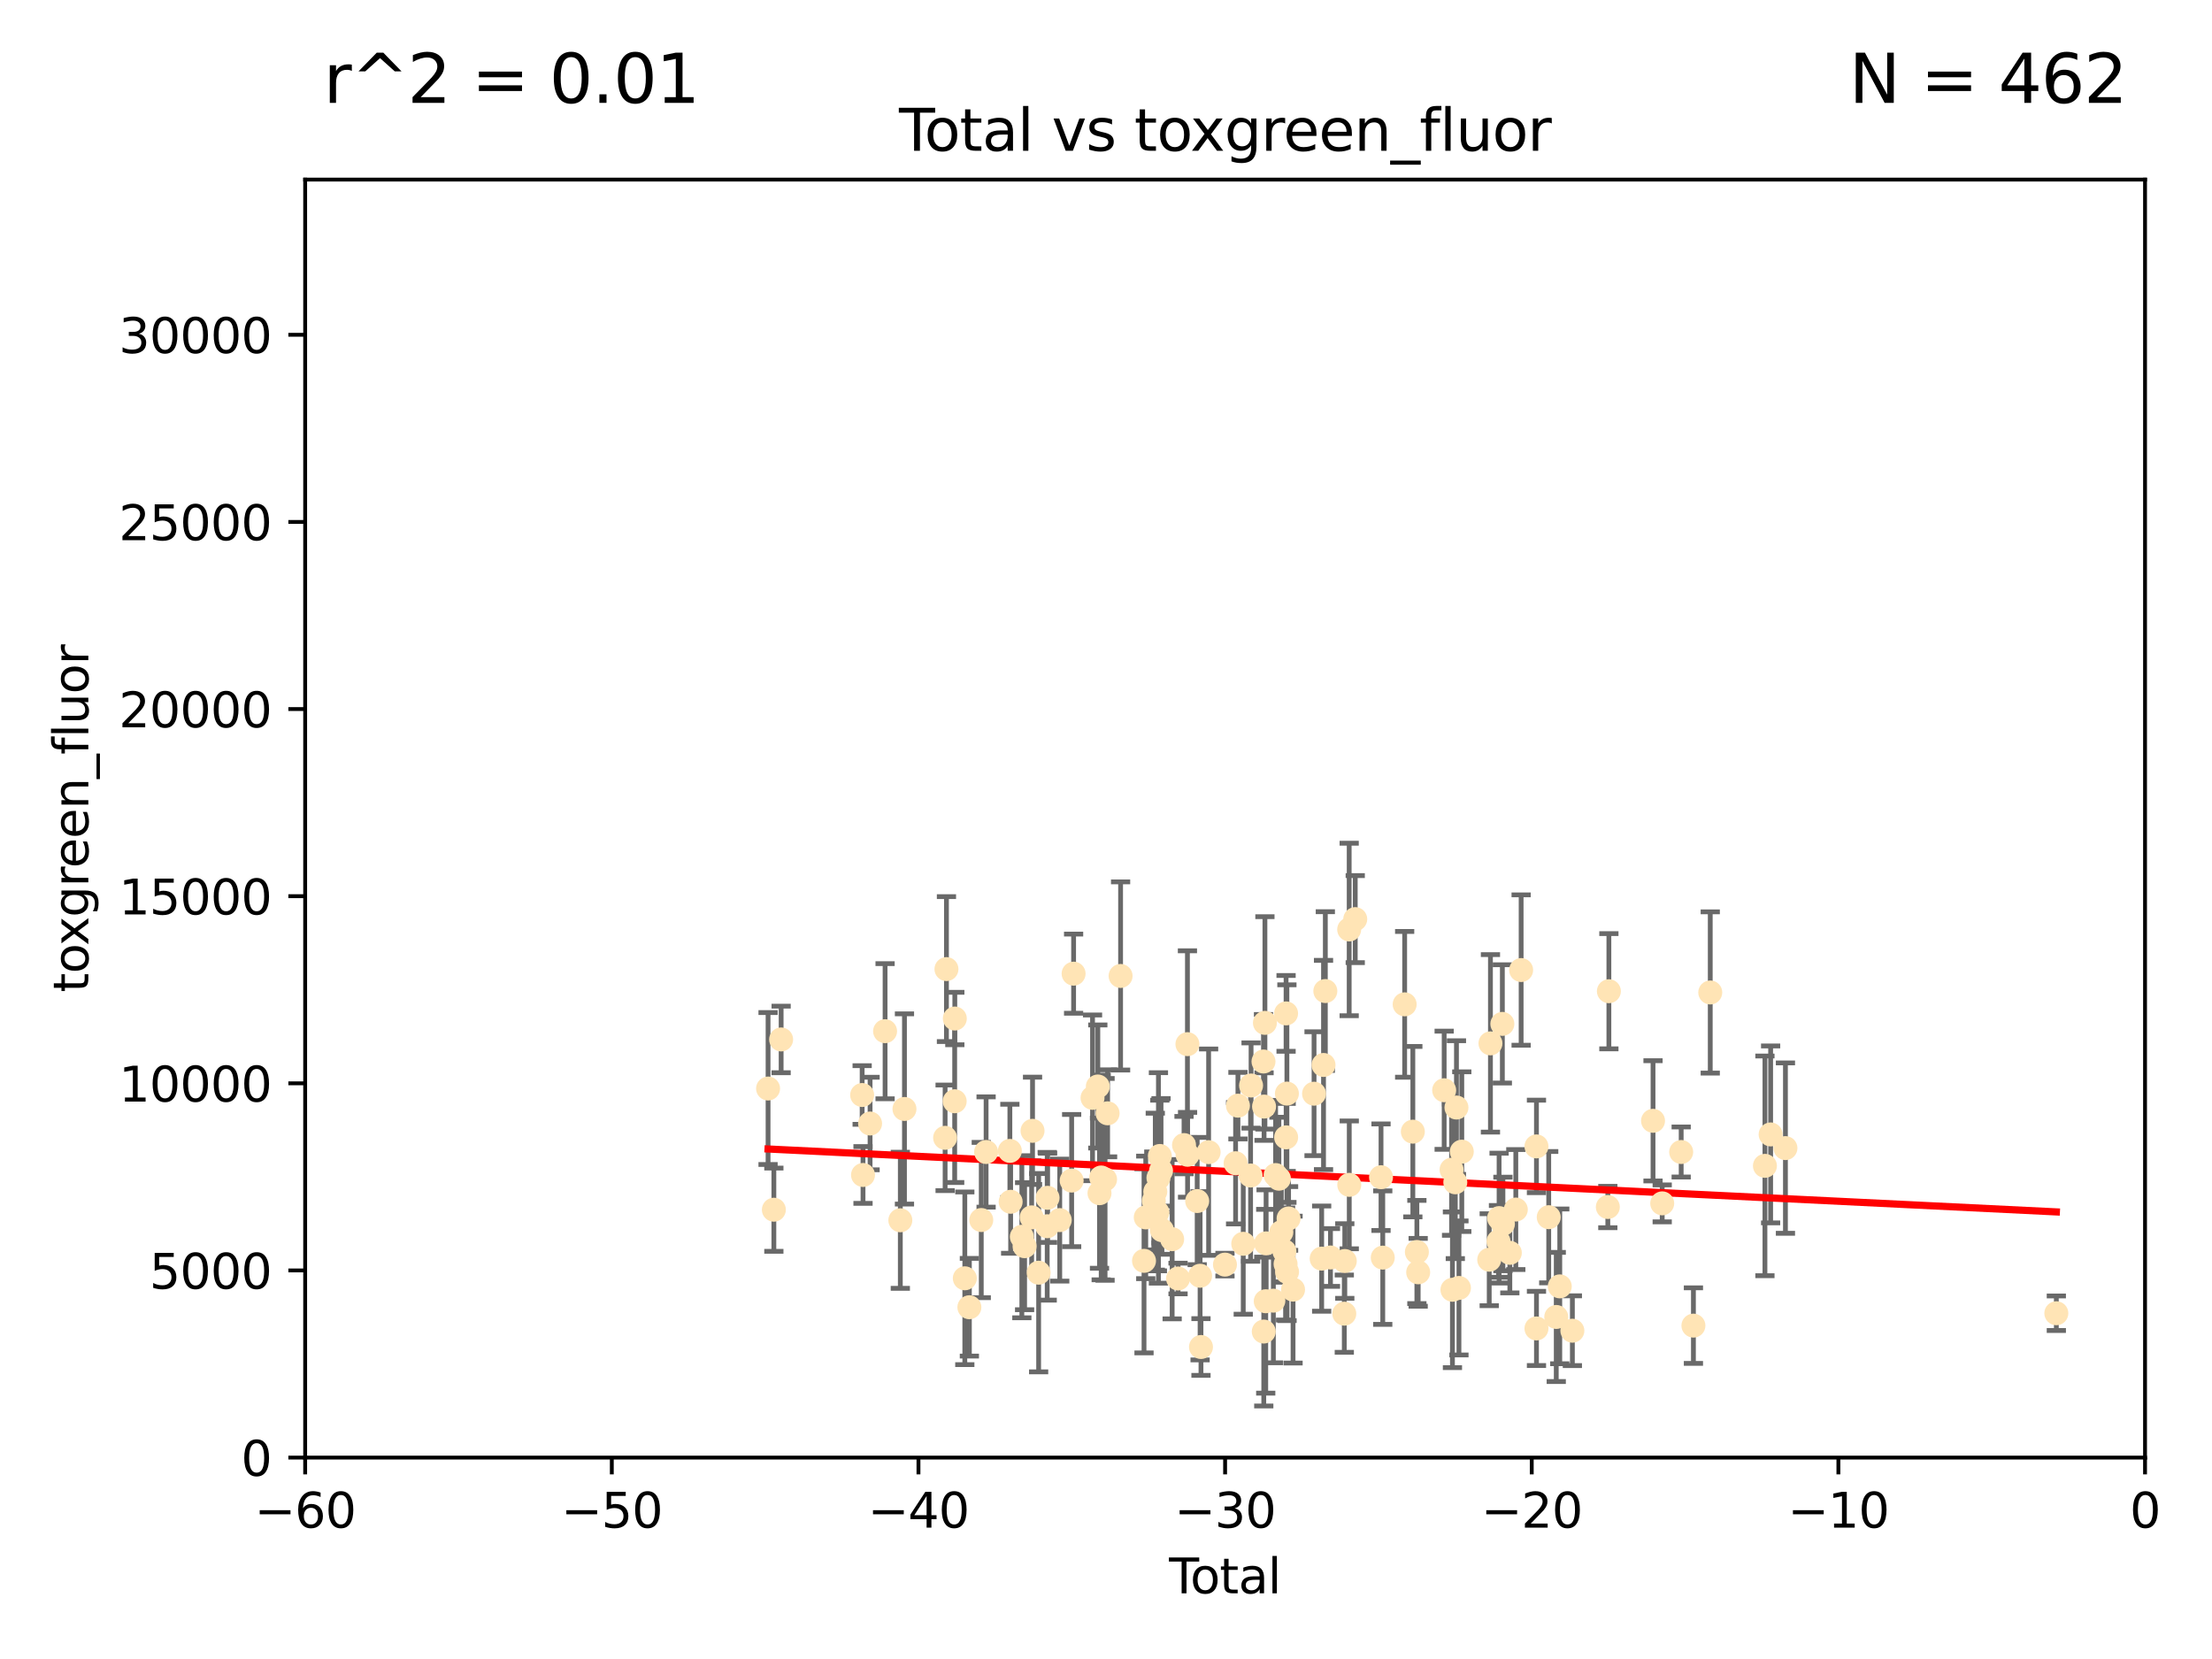 <?xml version="1.0" encoding="utf-8" standalone="no"?>
<!DOCTYPE svg PUBLIC "-//W3C//DTD SVG 1.1//EN"
  "http://www.w3.org/Graphics/SVG/1.1/DTD/svg11.dtd">
<svg xmlns:xlink="http://www.w3.org/1999/xlink" width="460.8pt" height="345.6pt" viewBox="0 0 460.8 345.6" xmlns="http://www.w3.org/2000/svg" version="1.1">
 <defs>
  <style type="text/css">*{stroke-linejoin: round; stroke-linecap: butt}</style>
 </defs>
 <g id="figure_1">
  <g id="patch_1">
   <path d="M 0 345.6 
L 460.8 345.6 
L 460.8 0 
L 0 0 
z
" style="fill: #ffffff"/>
  </g>
  <g id="axes_1">
   <g id="patch_2">
    <path d="M 63.571 303.64 
L 446.85 303.64 
L 446.85 37.411 
L 63.571 37.411 
z
" style="fill: #ffffff"/>
   </g>
   <g id="PathCollection_1">
    <defs>
     <path id="mbd286bd35d" d="M 0 1.118 
C 0.297 1.118 0.581 1 0.791 0.791 
C 1 0.581 1.118 0.297 1.118 0 
C 1.118 -0.297 1 -0.581 0.791 -0.791 
C 0.581 -1 0.297 -1.118 0 -1.118 
C -0.297 -1.118 -0.581 -1 -0.791 -0.791 
C -1 -0.581 -1.118 -0.297 -1.118 0 
C -1.118 0.297 -1 0.581 -0.791 0.791 
C -0.581 1 -0.297 1.118 0 1.118 
z
" style="stroke: #ffe4b5"/>
    </defs>
    <g clip-path="url(#pd943b7be46)">
     <use xlink:href="#mbd286bd35d" x="160.002" y="226.76" style="fill: #ffe4b5; stroke: #ffe4b5"/>
     <use xlink:href="#mbd286bd35d" x="161.21" y="252.005" style="fill: #ffe4b5; stroke: #ffe4b5"/>
     <use xlink:href="#mbd286bd35d" x="162.724" y="216.536" style="fill: #ffe4b5; stroke: #ffe4b5"/>
     <use xlink:href="#mbd286bd35d" x="179.601" y="228.111" style="fill: #ffe4b5; stroke: #ffe4b5"/>
     <use xlink:href="#mbd286bd35d" x="179.782" y="244.769" style="fill: #ffe4b5; stroke: #ffe4b5"/>
     <use xlink:href="#mbd286bd35d" x="181.253" y="234.05" style="fill: #ffe4b5; stroke: #ffe4b5"/>
     <use xlink:href="#mbd286bd35d" x="184.378" y="214.817" style="fill: #ffe4b5; stroke: #ffe4b5"/>
     <use xlink:href="#mbd286bd35d" x="187.554" y="254.205" style="fill: #ffe4b5; stroke: #ffe4b5"/>
     <use xlink:href="#mbd286bd35d" x="188.417" y="231.017" style="fill: #ffe4b5; stroke: #ffe4b5"/>
     <use xlink:href="#mbd286bd35d" x="196.885" y="237.027" style="fill: #ffe4b5; stroke: #ffe4b5"/>
     <use xlink:href="#mbd286bd35d" x="197.163" y="201.88" style="fill: #ffe4b5; stroke: #ffe4b5"/>
     <use xlink:href="#mbd286bd35d" x="198.878" y="229.412" style="fill: #ffe4b5; stroke: #ffe4b5"/>
     <use xlink:href="#mbd286bd35d" x="198.906" y="212.178" style="fill: #ffe4b5; stroke: #ffe4b5"/>
     <use xlink:href="#mbd286bd35d" x="200.988" y="266.293" style="fill: #ffe4b5; stroke: #ffe4b5"/>
     <use xlink:href="#mbd286bd35d" x="201.939" y="272.322" style="fill: #ffe4b5; stroke: #ffe4b5"/>
     <use xlink:href="#mbd286bd35d" x="204.415" y="254.155" style="fill: #ffe4b5; stroke: #ffe4b5"/>
     <use xlink:href="#mbd286bd35d" x="205.422" y="239.982" style="fill: #ffe4b5; stroke: #ffe4b5"/>
     <use xlink:href="#mbd286bd35d" x="210.375" y="239.753" style="fill: #ffe4b5; stroke: #ffe4b5"/>
     <use xlink:href="#mbd286bd35d" x="210.536" y="250.352" style="fill: #ffe4b5; stroke: #ffe4b5"/>
     <use xlink:href="#mbd286bd35d" x="212.869" y="257.637" style="fill: #ffe4b5; stroke: #ffe4b5"/>
     <use xlink:href="#mbd286bd35d" x="213.443" y="259.605" style="fill: #ffe4b5; stroke: #ffe4b5"/>
     <use xlink:href="#mbd286bd35d" x="214.913" y="253.6" style="fill: #ffe4b5; stroke: #ffe4b5"/>
     <use xlink:href="#mbd286bd35d" x="215.097" y="235.57" style="fill: #ffe4b5; stroke: #ffe4b5"/>
     <use xlink:href="#mbd286bd35d" x="216.367" y="265.126" style="fill: #ffe4b5; stroke: #ffe4b5"/>
     <use xlink:href="#mbd286bd35d" x="218.152" y="255.451" style="fill: #ffe4b5; stroke: #ffe4b5"/>
     <use xlink:href="#mbd286bd35d" x="218.225" y="249.525" style="fill: #ffe4b5; stroke: #ffe4b5"/>
     <use xlink:href="#mbd286bd35d" x="220.765" y="254.168" style="fill: #ffe4b5; stroke: #ffe4b5"/>
     <use xlink:href="#mbd286bd35d" x="223.245" y="245.935" style="fill: #ffe4b5; stroke: #ffe4b5"/>
     <use xlink:href="#mbd286bd35d" x="223.651" y="202.832" style="fill: #ffe4b5; stroke: #ffe4b5"/>
     <use xlink:href="#mbd286bd35d" x="227.595" y="228.7" style="fill: #ffe4b5; stroke: #ffe4b5"/>
     <use xlink:href="#mbd286bd35d" x="228.697" y="226.335" style="fill: #ffe4b5; stroke: #ffe4b5"/>
     <use xlink:href="#mbd286bd35d" x="229.045" y="248.563" style="fill: #ffe4b5; stroke: #ffe4b5"/>
     <use xlink:href="#mbd286bd35d" x="229.398" y="245.292" style="fill: #ffe4b5; stroke: #ffe4b5"/>
     <use xlink:href="#mbd286bd35d" x="230.206" y="245.681" style="fill: #ffe4b5; stroke: #ffe4b5"/>
     <use xlink:href="#mbd286bd35d" x="230.734" y="231.922" style="fill: #ffe4b5; stroke: #ffe4b5"/>
     <use xlink:href="#mbd286bd35d" x="233.44" y="203.309" style="fill: #ffe4b5; stroke: #ffe4b5"/>
     <use xlink:href="#mbd286bd35d" x="238.32" y="262.659" style="fill: #ffe4b5; stroke: #ffe4b5"/>
     <use xlink:href="#mbd286bd35d" x="238.681" y="253.603" style="fill: #ffe4b5; stroke: #ffe4b5"/>
     <use xlink:href="#mbd286bd35d" x="240.358" y="250.173" style="fill: #ffe4b5; stroke: #ffe4b5"/>
     <use xlink:href="#mbd286bd35d" x="240.666" y="248.241" style="fill: #ffe4b5; stroke: #ffe4b5"/>
     <use xlink:href="#mbd286bd35d" x="241.107" y="252.564" style="fill: #ffe4b5; stroke: #ffe4b5"/>
     <use xlink:href="#mbd286bd35d" x="241.324" y="245.382" style="fill: #ffe4b5; stroke: #ffe4b5"/>
     <use xlink:href="#mbd286bd35d" x="241.618" y="240.809" style="fill: #ffe4b5; stroke: #ffe4b5"/>
     <use xlink:href="#mbd286bd35d" x="241.865" y="243.885" style="fill: #ffe4b5; stroke: #ffe4b5"/>
     <use xlink:href="#mbd286bd35d" x="242.058" y="256.268" style="fill: #ffe4b5; stroke: #ffe4b5"/>
     <use xlink:href="#mbd286bd35d" x="244.182" y="258.147" style="fill: #ffe4b5; stroke: #ffe4b5"/>
     <use xlink:href="#mbd286bd35d" x="245.409" y="266.337" style="fill: #ffe4b5; stroke: #ffe4b5"/>
     <use xlink:href="#mbd286bd35d" x="246.654" y="238.542" style="fill: #ffe4b5; stroke: #ffe4b5"/>
     <use xlink:href="#mbd286bd35d" x="247.364" y="217.517" style="fill: #ffe4b5; stroke: #ffe4b5"/>
     <use xlink:href="#mbd286bd35d" x="247.392" y="240.56" style="fill: #ffe4b5; stroke: #ffe4b5"/>
     <use xlink:href="#mbd286bd35d" x="249.396" y="250.198" style="fill: #ffe4b5; stroke: #ffe4b5"/>
     <use xlink:href="#mbd286bd35d" x="250.002" y="265.765" style="fill: #ffe4b5; stroke: #ffe4b5"/>
     <use xlink:href="#mbd286bd35d" x="250.186" y="280.604" style="fill: #ffe4b5; stroke: #ffe4b5"/>
     <use xlink:href="#mbd286bd35d" x="251.778" y="240.015" style="fill: #ffe4b5; stroke: #ffe4b5"/>
     <use xlink:href="#mbd286bd35d" x="255.183" y="263.441" style="fill: #ffe4b5; stroke: #ffe4b5"/>
     <use xlink:href="#mbd286bd35d" x="257.397" y="242.322" style="fill: #ffe4b5; stroke: #ffe4b5"/>
     <use xlink:href="#mbd286bd35d" x="257.886" y="230.33" style="fill: #ffe4b5; stroke: #ffe4b5"/>
     <use xlink:href="#mbd286bd35d" x="258.992" y="259.103" style="fill: #ffe4b5; stroke: #ffe4b5"/>
     <use xlink:href="#mbd286bd35d" x="260.52" y="244.88" style="fill: #ffe4b5; stroke: #ffe4b5"/>
     <use xlink:href="#mbd286bd35d" x="260.621" y="226.132" style="fill: #ffe4b5; stroke: #ffe4b5"/>
     <use xlink:href="#mbd286bd35d" x="263.21" y="221.132" style="fill: #ffe4b5; stroke: #ffe4b5"/>
     <use xlink:href="#mbd286bd35d" x="263.267" y="277.386" style="fill: #ffe4b5; stroke: #ffe4b5"/>
     <use xlink:href="#mbd286bd35d" x="263.327" y="230.52" style="fill: #ffe4b5; stroke: #ffe4b5"/>
     <use xlink:href="#mbd286bd35d" x="263.506" y="213.083" style="fill: #ffe4b5; stroke: #ffe4b5"/>
     <use xlink:href="#mbd286bd35d" x="263.676" y="271.074" style="fill: #ffe4b5; stroke: #ffe4b5"/>
     <use xlink:href="#mbd286bd35d" x="263.749" y="259.016" style="fill: #ffe4b5; stroke: #ffe4b5"/>
     <use xlink:href="#mbd286bd35d" x="265.267" y="270.951" style="fill: #ffe4b5; stroke: #ffe4b5"/>
     <use xlink:href="#mbd286bd35d" x="265.731" y="244.786" style="fill: #ffe4b5; stroke: #ffe4b5"/>
     <use xlink:href="#mbd286bd35d" x="266.421" y="245.545" style="fill: #ffe4b5; stroke: #ffe4b5"/>
     <use xlink:href="#mbd286bd35d" x="266.919" y="256.689" style="fill: #ffe4b5; stroke: #ffe4b5"/>
     <use xlink:href="#mbd286bd35d" x="267.566" y="260.664" style="fill: #ffe4b5; stroke: #ffe4b5"/>
     <use xlink:href="#mbd286bd35d" x="267.81" y="263.316" style="fill: #ffe4b5; stroke: #ffe4b5"/>
     <use xlink:href="#mbd286bd35d" x="267.912" y="211.111" style="fill: #ffe4b5; stroke: #ffe4b5"/>
     <use xlink:href="#mbd286bd35d" x="267.925" y="236.934" style="fill: #ffe4b5; stroke: #ffe4b5"/>
     <use xlink:href="#mbd286bd35d" x="268.086" y="227.815" style="fill: #ffe4b5; stroke: #ffe4b5"/>
     <use xlink:href="#mbd286bd35d" x="268.116" y="264.957" style="fill: #ffe4b5; stroke: #ffe4b5"/>
     <use xlink:href="#mbd286bd35d" x="268.435" y="253.828" style="fill: #ffe4b5; stroke: #ffe4b5"/>
     <use xlink:href="#mbd286bd35d" x="269.366" y="268.649" style="fill: #ffe4b5; stroke: #ffe4b5"/>
     <use xlink:href="#mbd286bd35d" x="273.742" y="227.838" style="fill: #ffe4b5; stroke: #ffe4b5"/>
     <use xlink:href="#mbd286bd35d" x="275.327" y="262.194" style="fill: #ffe4b5; stroke: #ffe4b5"/>
     <use xlink:href="#mbd286bd35d" x="275.715" y="221.853" style="fill: #ffe4b5; stroke: #ffe4b5"/>
     <use xlink:href="#mbd286bd35d" x="276.091" y="206.457" style="fill: #ffe4b5; stroke: #ffe4b5"/>
     <use xlink:href="#mbd286bd35d" x="277.163" y="261.955" style="fill: #ffe4b5; stroke: #ffe4b5"/>
     <use xlink:href="#mbd286bd35d" x="280.041" y="273.662" style="fill: #ffe4b5; stroke: #ffe4b5"/>
     <use xlink:href="#mbd286bd35d" x="280.145" y="262.694" style="fill: #ffe4b5; stroke: #ffe4b5"/>
     <use xlink:href="#mbd286bd35d" x="281.059" y="193.623" style="fill: #ffe4b5; stroke: #ffe4b5"/>
     <use xlink:href="#mbd286bd35d" x="281.076" y="246.826" style="fill: #ffe4b5; stroke: #ffe4b5"/>
     <use xlink:href="#mbd286bd35d" x="282.321" y="191.469" style="fill: #ffe4b5; stroke: #ffe4b5"/>
     <use xlink:href="#mbd286bd35d" x="287.692" y="245.234" style="fill: #ffe4b5; stroke: #ffe4b5"/>
     <use xlink:href="#mbd286bd35d" x="288.054" y="261.986" style="fill: #ffe4b5; stroke: #ffe4b5"/>
     <use xlink:href="#mbd286bd35d" x="292.616" y="209.222" style="fill: #ffe4b5; stroke: #ffe4b5"/>
     <use xlink:href="#mbd286bd35d" x="294.32" y="235.746" style="fill: #ffe4b5; stroke: #ffe4b5"/>
     <use xlink:href="#mbd286bd35d" x="295.162" y="260.815" style="fill: #ffe4b5; stroke: #ffe4b5"/>
     <use xlink:href="#mbd286bd35d" x="295.433" y="265.045" style="fill: #ffe4b5; stroke: #ffe4b5"/>
     <use xlink:href="#mbd286bd35d" x="300.846" y="227.117" style="fill: #ffe4b5; stroke: #ffe4b5"/>
     <use xlink:href="#mbd286bd35d" x="302.388" y="243.672" style="fill: #ffe4b5; stroke: #ffe4b5"/>
     <use xlink:href="#mbd286bd35d" x="302.57" y="268.684" style="fill: #ffe4b5; stroke: #ffe4b5"/>
     <use xlink:href="#mbd286bd35d" x="303.167" y="246.295" style="fill: #ffe4b5; stroke: #ffe4b5"/>
     <use xlink:href="#mbd286bd35d" x="303.407" y="230.72" style="fill: #ffe4b5; stroke: #ffe4b5"/>
     <use xlink:href="#mbd286bd35d" x="303.925" y="268.302" style="fill: #ffe4b5; stroke: #ffe4b5"/>
     <use xlink:href="#mbd286bd35d" x="304.518" y="239.911" style="fill: #ffe4b5; stroke: #ffe4b5"/>
     <use xlink:href="#mbd286bd35d" x="310.233" y="262.419" style="fill: #ffe4b5; stroke: #ffe4b5"/>
     <use xlink:href="#mbd286bd35d" x="310.488" y="217.353" style="fill: #ffe4b5; stroke: #ffe4b5"/>
     <use xlink:href="#mbd286bd35d" x="312.161" y="258.605" style="fill: #ffe4b5; stroke: #ffe4b5"/>
     <use xlink:href="#mbd286bd35d" x="312.288" y="253.753" style="fill: #ffe4b5; stroke: #ffe4b5"/>
     <use xlink:href="#mbd286bd35d" x="312.969" y="213.294" style="fill: #ffe4b5; stroke: #ffe4b5"/>
     <use xlink:href="#mbd286bd35d" x="313.086" y="254.975" style="fill: #ffe4b5; stroke: #ffe4b5"/>
     <use xlink:href="#mbd286bd35d" x="314.527" y="260.985" style="fill: #ffe4b5; stroke: #ffe4b5"/>
     <use xlink:href="#mbd286bd35d" x="315.771" y="251.971" style="fill: #ffe4b5; stroke: #ffe4b5"/>
     <use xlink:href="#mbd286bd35d" x="316.88" y="202.077" style="fill: #ffe4b5; stroke: #ffe4b5"/>
     <use xlink:href="#mbd286bd35d" x="320.072" y="238.818" style="fill: #ffe4b5; stroke: #ffe4b5"/>
     <use xlink:href="#mbd286bd35d" x="320.074" y="276.739" style="fill: #ffe4b5; stroke: #ffe4b5"/>
     <use xlink:href="#mbd286bd35d" x="322.628" y="253.562" style="fill: #ffe4b5; stroke: #ffe4b5"/>
     <use xlink:href="#mbd286bd35d" x="324.196" y="274.347" style="fill: #ffe4b5; stroke: #ffe4b5"/>
     <use xlink:href="#mbd286bd35d" x="324.93" y="267.976" style="fill: #ffe4b5; stroke: #ffe4b5"/>
     <use xlink:href="#mbd286bd35d" x="327.554" y="277.211" style="fill: #ffe4b5; stroke: #ffe4b5"/>
     <use xlink:href="#mbd286bd35d" x="334.94" y="251.441" style="fill: #ffe4b5; stroke: #ffe4b5"/>
     <use xlink:href="#mbd286bd35d" x="335.16" y="206.49" style="fill: #ffe4b5; stroke: #ffe4b5"/>
     <use xlink:href="#mbd286bd35d" x="344.356" y="233.485" style="fill: #ffe4b5; stroke: #ffe4b5"/>
     <use xlink:href="#mbd286bd35d" x="346.268" y="250.681" style="fill: #ffe4b5; stroke: #ffe4b5"/>
     <use xlink:href="#mbd286bd35d" x="350.221" y="239.983" style="fill: #ffe4b5; stroke: #ffe4b5"/>
     <use xlink:href="#mbd286bd35d" x="352.771" y="276.151" style="fill: #ffe4b5; stroke: #ffe4b5"/>
     <use xlink:href="#mbd286bd35d" x="356.277" y="206.748" style="fill: #ffe4b5; stroke: #ffe4b5"/>
     <use xlink:href="#mbd286bd35d" x="367.668" y="242.868" style="fill: #ffe4b5; stroke: #ffe4b5"/>
     <use xlink:href="#mbd286bd35d" x="368.855" y="236.321" style="fill: #ffe4b5; stroke: #ffe4b5"/>
     <use xlink:href="#mbd286bd35d" x="371.94" y="239.171" style="fill: #ffe4b5; stroke: #ffe4b5"/>
     <use xlink:href="#mbd286bd35d" x="428.372" y="273.573" style="fill: #ffe4b5; stroke: #ffe4b5"/>
    </g>
   </g>
   <g id="matplotlib.axis_1">
    <g id="xtick_1">
     <g id="line2d_1">
      <defs>
       <path id="m0fd02bbccb" d="M 0 0 
L 0 3.5 
" style="stroke: #000000; stroke-width: 0.8"/>
      </defs>
      <g>
       <use xlink:href="#m0fd02bbccb" x="63.571" y="303.64" style="stroke: #000000; stroke-width: 0.8"/>
      </g>
     </g>
     <g id="text_1">
      <!-- −60 -->
      <g transform="translate(53.019 318.238)scale(0.1 -0.1)">
       <defs>
        <path id="DejaVuSans-2212" d="M 678 2272 
L 4684 2272 
L 4684 1741 
L 678 1741 
L 678 2272 
z
" transform="scale(0.016)"/>
        <path id="DejaVuSans-36" d="M 2113 2584 
Q 1688 2584 1439 2293 
Q 1191 2003 1191 1497 
Q 1191 994 1439 701 
Q 1688 409 2113 409 
Q 2538 409 2786 701 
Q 3034 994 3034 1497 
Q 3034 2003 2786 2293 
Q 2538 2584 2113 2584 
z
M 3366 4563 
L 3366 3988 
Q 3128 4100 2886 4159 
Q 2644 4219 2406 4219 
Q 1781 4219 1451 3797 
Q 1122 3375 1075 2522 
Q 1259 2794 1537 2939 
Q 1816 3084 2150 3084 
Q 2853 3084 3261 2657 
Q 3669 2231 3669 1497 
Q 3669 778 3244 343 
Q 2819 -91 2113 -91 
Q 1303 -91 875 529 
Q 447 1150 447 2328 
Q 447 3434 972 4092 
Q 1497 4750 2381 4750 
Q 2619 4750 2861 4703 
Q 3103 4656 3366 4563 
z
" transform="scale(0.016)"/>
        <path id="DejaVuSans-30" d="M 2034 4250 
Q 1547 4250 1301 3770 
Q 1056 3291 1056 2328 
Q 1056 1369 1301 889 
Q 1547 409 2034 409 
Q 2525 409 2770 889 
Q 3016 1369 3016 2328 
Q 3016 3291 2770 3770 
Q 2525 4250 2034 4250 
z
M 2034 4750 
Q 2819 4750 3233 4129 
Q 3647 3509 3647 2328 
Q 3647 1150 3233 529 
Q 2819 -91 2034 -91 
Q 1250 -91 836 529 
Q 422 1150 422 2328 
Q 422 3509 836 4129 
Q 1250 4750 2034 4750 
z
" transform="scale(0.016)"/>
       </defs>
       <use xlink:href="#DejaVuSans-2212"/>
       <use xlink:href="#DejaVuSans-36" x="83.789"/>
       <use xlink:href="#DejaVuSans-30" x="147.412"/>
      </g>
     </g>
    </g>
    <g id="xtick_2">
     <g id="line2d_2">
      <g>
       <use xlink:href="#m0fd02bbccb" x="127.451" y="303.64" style="stroke: #000000; stroke-width: 0.8"/>
      </g>
     </g>
     <g id="text_2">
      <!-- −50 -->
      <g transform="translate(116.899 318.238)scale(0.1 -0.1)">
       <defs>
        <path id="DejaVuSans-35" d="M 691 4666 
L 3169 4666 
L 3169 4134 
L 1269 4134 
L 1269 2991 
Q 1406 3038 1543 3061 
Q 1681 3084 1819 3084 
Q 2600 3084 3056 2656 
Q 3513 2228 3513 1497 
Q 3513 744 3044 326 
Q 2575 -91 1722 -91 
Q 1428 -91 1123 -41 
Q 819 9 494 109 
L 494 744 
Q 775 591 1075 516 
Q 1375 441 1709 441 
Q 2250 441 2565 725 
Q 2881 1009 2881 1497 
Q 2881 1984 2565 2268 
Q 2250 2553 1709 2553 
Q 1456 2553 1204 2497 
Q 953 2441 691 2322 
L 691 4666 
z
" transform="scale(0.016)"/>
       </defs>
       <use xlink:href="#DejaVuSans-2212"/>
       <use xlink:href="#DejaVuSans-35" x="83.789"/>
       <use xlink:href="#DejaVuSans-30" x="147.412"/>
      </g>
     </g>
    </g>
    <g id="xtick_3">
     <g id="line2d_3">
      <g>
       <use xlink:href="#m0fd02bbccb" x="191.331" y="303.64" style="stroke: #000000; stroke-width: 0.8"/>
      </g>
     </g>
     <g id="text_3">
      <!-- −40 -->
      <g transform="translate(180.778 318.238)scale(0.1 -0.1)">
       <defs>
        <path id="DejaVuSans-34" d="M 2419 4116 
L 825 1625 
L 2419 1625 
L 2419 4116 
z
M 2253 4666 
L 3047 4666 
L 3047 1625 
L 3713 1625 
L 3713 1100 
L 3047 1100 
L 3047 0 
L 2419 0 
L 2419 1100 
L 313 1100 
L 313 1709 
L 2253 4666 
z
" transform="scale(0.016)"/>
       </defs>
       <use xlink:href="#DejaVuSans-2212"/>
       <use xlink:href="#DejaVuSans-34" x="83.789"/>
       <use xlink:href="#DejaVuSans-30" x="147.412"/>
      </g>
     </g>
    </g>
    <g id="xtick_4">
     <g id="line2d_4">
      <g>
       <use xlink:href="#m0fd02bbccb" x="255.211" y="303.64" style="stroke: #000000; stroke-width: 0.8"/>
      </g>
     </g>
     <g id="text_4">
      <!-- −30 -->
      <g transform="translate(244.658 318.238)scale(0.1 -0.1)">
       <defs>
        <path id="DejaVuSans-33" d="M 2597 2516 
Q 3050 2419 3304 2112 
Q 3559 1806 3559 1356 
Q 3559 666 3084 287 
Q 2609 -91 1734 -91 
Q 1441 -91 1130 -33 
Q 819 25 488 141 
L 488 750 
Q 750 597 1062 519 
Q 1375 441 1716 441 
Q 2309 441 2620 675 
Q 2931 909 2931 1356 
Q 2931 1769 2642 2001 
Q 2353 2234 1838 2234 
L 1294 2234 
L 1294 2753 
L 1863 2753 
Q 2328 2753 2575 2939 
Q 2822 3125 2822 3475 
Q 2822 3834 2567 4026 
Q 2313 4219 1838 4219 
Q 1578 4219 1281 4162 
Q 984 4106 628 3988 
L 628 4550 
Q 988 4650 1302 4700 
Q 1616 4750 1894 4750 
Q 2613 4750 3031 4423 
Q 3450 4097 3450 3541 
Q 3450 3153 3228 2886 
Q 3006 2619 2597 2516 
z
" transform="scale(0.016)"/>
       </defs>
       <use xlink:href="#DejaVuSans-2212"/>
       <use xlink:href="#DejaVuSans-33" x="83.789"/>
       <use xlink:href="#DejaVuSans-30" x="147.412"/>
      </g>
     </g>
    </g>
    <g id="xtick_5">
     <g id="line2d_5">
      <g>
       <use xlink:href="#m0fd02bbccb" x="319.09" y="303.64" style="stroke: #000000; stroke-width: 0.8"/>
      </g>
     </g>
     <g id="text_5">
      <!-- −20 -->
      <g transform="translate(308.538 318.238)scale(0.1 -0.1)">
       <defs>
        <path id="DejaVuSans-32" d="M 1228 531 
L 3431 531 
L 3431 0 
L 469 0 
L 469 531 
Q 828 903 1448 1529 
Q 2069 2156 2228 2338 
Q 2531 2678 2651 2914 
Q 2772 3150 2772 3378 
Q 2772 3750 2511 3984 
Q 2250 4219 1831 4219 
Q 1534 4219 1204 4116 
Q 875 4013 500 3803 
L 500 4441 
Q 881 4594 1212 4672 
Q 1544 4750 1819 4750 
Q 2544 4750 2975 4387 
Q 3406 4025 3406 3419 
Q 3406 3131 3298 2873 
Q 3191 2616 2906 2266 
Q 2828 2175 2409 1742 
Q 1991 1309 1228 531 
z
" transform="scale(0.016)"/>
       </defs>
       <use xlink:href="#DejaVuSans-2212"/>
       <use xlink:href="#DejaVuSans-32" x="83.789"/>
       <use xlink:href="#DejaVuSans-30" x="147.412"/>
      </g>
     </g>
    </g>
    <g id="xtick_6">
     <g id="line2d_6">
      <g>
       <use xlink:href="#m0fd02bbccb" x="382.97" y="303.64" style="stroke: #000000; stroke-width: 0.8"/>
      </g>
     </g>
     <g id="text_6">
      <!-- −10 -->
      <g transform="translate(372.418 318.238)scale(0.1 -0.1)">
       <defs>
        <path id="DejaVuSans-31" d="M 794 531 
L 1825 531 
L 1825 4091 
L 703 3866 
L 703 4441 
L 1819 4666 
L 2450 4666 
L 2450 531 
L 3481 531 
L 3481 0 
L 794 0 
L 794 531 
z
" transform="scale(0.016)"/>
       </defs>
       <use xlink:href="#DejaVuSans-2212"/>
       <use xlink:href="#DejaVuSans-31" x="83.789"/>
       <use xlink:href="#DejaVuSans-30" x="147.412"/>
      </g>
     </g>
    </g>
    <g id="xtick_7">
     <g id="line2d_7">
      <g>
       <use xlink:href="#m0fd02bbccb" x="446.85" y="303.64" style="stroke: #000000; stroke-width: 0.8"/>
      </g>
     </g>
     <g id="text_7">
      <!-- 0 -->
      <g transform="translate(443.669 318.238)scale(0.1 -0.1)">
       <use xlink:href="#DejaVuSans-30"/>
      </g>
     </g>
    </g>
    <g id="text_8">
     <!-- Total -->
     <g transform="translate(243.534 331.917)scale(0.1 -0.1)">
      <defs>
       <path id="DejaVuSans-54" d="M -19 4666 
L 3928 4666 
L 3928 4134 
L 2272 4134 
L 2272 0 
L 1638 0 
L 1638 4134 
L -19 4134 
L -19 4666 
z
" transform="scale(0.016)"/>
       <path id="DejaVuSans-6f" d="M 1959 3097 
Q 1497 3097 1228 2736 
Q 959 2375 959 1747 
Q 959 1119 1226 758 
Q 1494 397 1959 397 
Q 2419 397 2687 759 
Q 2956 1122 2956 1747 
Q 2956 2369 2687 2733 
Q 2419 3097 1959 3097 
z
M 1959 3584 
Q 2709 3584 3137 3096 
Q 3566 2609 3566 1747 
Q 3566 888 3137 398 
Q 2709 -91 1959 -91 
Q 1206 -91 779 398 
Q 353 888 353 1747 
Q 353 2609 779 3096 
Q 1206 3584 1959 3584 
z
" transform="scale(0.016)"/>
       <path id="DejaVuSans-74" d="M 1172 4494 
L 1172 3500 
L 2356 3500 
L 2356 3053 
L 1172 3053 
L 1172 1153 
Q 1172 725 1289 603 
Q 1406 481 1766 481 
L 2356 481 
L 2356 0 
L 1766 0 
Q 1100 0 847 248 
Q 594 497 594 1153 
L 594 3053 
L 172 3053 
L 172 3500 
L 594 3500 
L 594 4494 
L 1172 4494 
z
" transform="scale(0.016)"/>
       <path id="DejaVuSans-61" d="M 2194 1759 
Q 1497 1759 1228 1600 
Q 959 1441 959 1056 
Q 959 750 1161 570 
Q 1363 391 1709 391 
Q 2188 391 2477 730 
Q 2766 1069 2766 1631 
L 2766 1759 
L 2194 1759 
z
M 3341 1997 
L 3341 0 
L 2766 0 
L 2766 531 
Q 2569 213 2275 61 
Q 1981 -91 1556 -91 
Q 1019 -91 701 211 
Q 384 513 384 1019 
Q 384 1609 779 1909 
Q 1175 2209 1959 2209 
L 2766 2209 
L 2766 2266 
Q 2766 2663 2505 2880 
Q 2244 3097 1772 3097 
Q 1472 3097 1187 3025 
Q 903 2953 641 2809 
L 641 3341 
Q 956 3463 1253 3523 
Q 1550 3584 1831 3584 
Q 2591 3584 2966 3190 
Q 3341 2797 3341 1997 
z
" transform="scale(0.016)"/>
       <path id="DejaVuSans-6c" d="M 603 4863 
L 1178 4863 
L 1178 0 
L 603 0 
L 603 4863 
z
" transform="scale(0.016)"/>
      </defs>
      <use xlink:href="#DejaVuSans-54"/>
      <use xlink:href="#DejaVuSans-6f" x="44.084"/>
      <use xlink:href="#DejaVuSans-74" x="105.266"/>
      <use xlink:href="#DejaVuSans-61" x="144.475"/>
      <use xlink:href="#DejaVuSans-6c" x="205.754"/>
     </g>
    </g>
   </g>
   <g id="matplotlib.axis_2">
    <g id="ytick_1">
     <g id="line2d_8">
      <defs>
       <path id="m7155059c5c" d="M 0 0 
L -3.5 0 
" style="stroke: #000000; stroke-width: 0.8"/>
      </defs>
      <g>
       <use xlink:href="#m7155059c5c" x="63.571" y="303.64" style="stroke: #000000; stroke-width: 0.8"/>
      </g>
     </g>
     <g id="text_9">
      <!-- 0 -->
      <g transform="translate(50.209 307.439)scale(0.1 -0.1)">
       <use xlink:href="#DejaVuSans-30"/>
      </g>
     </g>
    </g>
    <g id="ytick_2">
     <g id="line2d_9">
      <g>
       <use xlink:href="#m7155059c5c" x="63.571" y="264.657" style="stroke: #000000; stroke-width: 0.8"/>
      </g>
     </g>
     <g id="text_10">
      <!-- 5000 -->
      <g transform="translate(31.121 268.457)scale(0.1 -0.1)">
       <use xlink:href="#DejaVuSans-35"/>
       <use xlink:href="#DejaVuSans-30" x="63.623"/>
       <use xlink:href="#DejaVuSans-30" x="127.246"/>
       <use xlink:href="#DejaVuSans-30" x="190.869"/>
      </g>
     </g>
    </g>
    <g id="ytick_3">
     <g id="line2d_10">
      <g>
       <use xlink:href="#m7155059c5c" x="63.571" y="225.675" style="stroke: #000000; stroke-width: 0.8"/>
      </g>
     </g>
     <g id="text_11">
      <!-- 10000 -->
      <g transform="translate(24.759 229.474)scale(0.1 -0.1)">
       <use xlink:href="#DejaVuSans-31"/>
       <use xlink:href="#DejaVuSans-30" x="63.623"/>
       <use xlink:href="#DejaVuSans-30" x="127.246"/>
       <use xlink:href="#DejaVuSans-30" x="190.869"/>
       <use xlink:href="#DejaVuSans-30" x="254.492"/>
      </g>
     </g>
    </g>
    <g id="ytick_4">
     <g id="line2d_11">
      <g>
       <use xlink:href="#m7155059c5c" x="63.571" y="186.692" style="stroke: #000000; stroke-width: 0.8"/>
      </g>
     </g>
     <g id="text_12">
      <!-- 15000 -->
      <g transform="translate(24.759 190.492)scale(0.1 -0.1)">
       <use xlink:href="#DejaVuSans-31"/>
       <use xlink:href="#DejaVuSans-35" x="63.623"/>
       <use xlink:href="#DejaVuSans-30" x="127.246"/>
       <use xlink:href="#DejaVuSans-30" x="190.869"/>
       <use xlink:href="#DejaVuSans-30" x="254.492"/>
      </g>
     </g>
    </g>
    <g id="ytick_5">
     <g id="line2d_12">
      <g>
       <use xlink:href="#m7155059c5c" x="63.571" y="147.71" style="stroke: #000000; stroke-width: 0.8"/>
      </g>
     </g>
     <g id="text_13">
      <!-- 20000 -->
      <g transform="translate(24.759 151.509)scale(0.1 -0.1)">
       <use xlink:href="#DejaVuSans-32"/>
       <use xlink:href="#DejaVuSans-30" x="63.623"/>
       <use xlink:href="#DejaVuSans-30" x="127.246"/>
       <use xlink:href="#DejaVuSans-30" x="190.869"/>
       <use xlink:href="#DejaVuSans-30" x="254.492"/>
      </g>
     </g>
    </g>
    <g id="ytick_6">
     <g id="line2d_13">
      <g>
       <use xlink:href="#m7155059c5c" x="63.571" y="108.727" style="stroke: #000000; stroke-width: 0.8"/>
      </g>
     </g>
     <g id="text_14">
      <!-- 25000 -->
      <g transform="translate(24.759 112.527)scale(0.1 -0.1)">
       <use xlink:href="#DejaVuSans-32"/>
       <use xlink:href="#DejaVuSans-35" x="63.623"/>
       <use xlink:href="#DejaVuSans-30" x="127.246"/>
       <use xlink:href="#DejaVuSans-30" x="190.869"/>
       <use xlink:href="#DejaVuSans-30" x="254.492"/>
      </g>
     </g>
    </g>
    <g id="ytick_7">
     <g id="line2d_14">
      <g>
       <use xlink:href="#m7155059c5c" x="63.571" y="69.745" style="stroke: #000000; stroke-width: 0.8"/>
      </g>
     </g>
     <g id="text_15">
      <!-- 30000 -->
      <g transform="translate(24.759 73.544)scale(0.1 -0.1)">
       <use xlink:href="#DejaVuSans-33"/>
       <use xlink:href="#DejaVuSans-30" x="63.623"/>
       <use xlink:href="#DejaVuSans-30" x="127.246"/>
       <use xlink:href="#DejaVuSans-30" x="190.869"/>
       <use xlink:href="#DejaVuSans-30" x="254.492"/>
      </g>
     </g>
    </g>
    <g id="text_16">
     <!-- toxgreen_fluor -->
     <g transform="translate(18.401 206.72)rotate(-90)scale(0.1 -0.1)">
      <defs>
       <path id="DejaVuSans-78" d="M 3513 3500 
L 2247 1797 
L 3578 0 
L 2900 0 
L 1881 1375 
L 863 0 
L 184 0 
L 1544 1831 
L 300 3500 
L 978 3500 
L 1906 2253 
L 2834 3500 
L 3513 3500 
z
" transform="scale(0.016)"/>
       <path id="DejaVuSans-67" d="M 2906 1791 
Q 2906 2416 2648 2759 
Q 2391 3103 1925 3103 
Q 1463 3103 1205 2759 
Q 947 2416 947 1791 
Q 947 1169 1205 825 
Q 1463 481 1925 481 
Q 2391 481 2648 825 
Q 2906 1169 2906 1791 
z
M 3481 434 
Q 3481 -459 3084 -895 
Q 2688 -1331 1869 -1331 
Q 1566 -1331 1297 -1286 
Q 1028 -1241 775 -1147 
L 775 -588 
Q 1028 -725 1275 -790 
Q 1522 -856 1778 -856 
Q 2344 -856 2625 -561 
Q 2906 -266 2906 331 
L 2906 616 
Q 2728 306 2450 153 
Q 2172 0 1784 0 
Q 1141 0 747 490 
Q 353 981 353 1791 
Q 353 2603 747 3093 
Q 1141 3584 1784 3584 
Q 2172 3584 2450 3431 
Q 2728 3278 2906 2969 
L 2906 3500 
L 3481 3500 
L 3481 434 
z
" transform="scale(0.016)"/>
       <path id="DejaVuSans-72" d="M 2631 2963 
Q 2534 3019 2420 3045 
Q 2306 3072 2169 3072 
Q 1681 3072 1420 2755 
Q 1159 2438 1159 1844 
L 1159 0 
L 581 0 
L 581 3500 
L 1159 3500 
L 1159 2956 
Q 1341 3275 1631 3429 
Q 1922 3584 2338 3584 
Q 2397 3584 2469 3576 
Q 2541 3569 2628 3553 
L 2631 2963 
z
" transform="scale(0.016)"/>
       <path id="DejaVuSans-65" d="M 3597 1894 
L 3597 1613 
L 953 1613 
Q 991 1019 1311 708 
Q 1631 397 2203 397 
Q 2534 397 2845 478 
Q 3156 559 3463 722 
L 3463 178 
Q 3153 47 2828 -22 
Q 2503 -91 2169 -91 
Q 1331 -91 842 396 
Q 353 884 353 1716 
Q 353 2575 817 3079 
Q 1281 3584 2069 3584 
Q 2775 3584 3186 3129 
Q 3597 2675 3597 1894 
z
M 3022 2063 
Q 3016 2534 2758 2815 
Q 2500 3097 2075 3097 
Q 1594 3097 1305 2825 
Q 1016 2553 972 2059 
L 3022 2063 
z
" transform="scale(0.016)"/>
       <path id="DejaVuSans-6e" d="M 3513 2113 
L 3513 0 
L 2938 0 
L 2938 2094 
Q 2938 2591 2744 2837 
Q 2550 3084 2163 3084 
Q 1697 3084 1428 2787 
Q 1159 2491 1159 1978 
L 1159 0 
L 581 0 
L 581 3500 
L 1159 3500 
L 1159 2956 
Q 1366 3272 1645 3428 
Q 1925 3584 2291 3584 
Q 2894 3584 3203 3211 
Q 3513 2838 3513 2113 
z
" transform="scale(0.016)"/>
       <path id="DejaVuSans-5f" d="M 3263 -1063 
L 3263 -1509 
L -63 -1509 
L -63 -1063 
L 3263 -1063 
z
" transform="scale(0.016)"/>
       <path id="DejaVuSans-66" d="M 2375 4863 
L 2375 4384 
L 1825 4384 
Q 1516 4384 1395 4259 
Q 1275 4134 1275 3809 
L 1275 3500 
L 2222 3500 
L 2222 3053 
L 1275 3053 
L 1275 0 
L 697 0 
L 697 3053 
L 147 3053 
L 147 3500 
L 697 3500 
L 697 3744 
Q 697 4328 969 4595 
Q 1241 4863 1831 4863 
L 2375 4863 
z
" transform="scale(0.016)"/>
       <path id="DejaVuSans-75" d="M 544 1381 
L 544 3500 
L 1119 3500 
L 1119 1403 
Q 1119 906 1312 657 
Q 1506 409 1894 409 
Q 2359 409 2629 706 
Q 2900 1003 2900 1516 
L 2900 3500 
L 3475 3500 
L 3475 0 
L 2900 0 
L 2900 538 
Q 2691 219 2414 64 
Q 2138 -91 1772 -91 
Q 1169 -91 856 284 
Q 544 659 544 1381 
z
M 1991 3584 
L 1991 3584 
z
" transform="scale(0.016)"/>
      </defs>
      <use xlink:href="#DejaVuSans-74"/>
      <use xlink:href="#DejaVuSans-6f" x="39.209"/>
      <use xlink:href="#DejaVuSans-78" x="97.266"/>
      <use xlink:href="#DejaVuSans-67" x="156.445"/>
      <use xlink:href="#DejaVuSans-72" x="219.922"/>
      <use xlink:href="#DejaVuSans-65" x="258.785"/>
      <use xlink:href="#DejaVuSans-65" x="320.309"/>
      <use xlink:href="#DejaVuSans-6e" x="381.832"/>
      <use xlink:href="#DejaVuSans-5f" x="445.211"/>
      <use xlink:href="#DejaVuSans-66" x="495.211"/>
      <use xlink:href="#DejaVuSans-6c" x="530.416"/>
      <use xlink:href="#DejaVuSans-75" x="558.199"/>
      <use xlink:href="#DejaVuSans-6f" x="621.578"/>
      <use xlink:href="#DejaVuSans-72" x="682.76"/>
     </g>
    </g>
   </g>
   <g id="LineCollection_1">
    <path d="M 160.002 242.584 
L 160.002 210.935 
" clip-path="url(#pd943b7be46)" style="fill: none; stroke: #696969"/>
    <path d="M 161.21 260.673 
L 161.21 243.336 
" clip-path="url(#pd943b7be46)" style="fill: none; stroke: #696969"/>
    <path d="M 162.724 223.469 
L 162.724 209.604 
" clip-path="url(#pd943b7be46)" style="fill: none; stroke: #696969"/>
    <path d="M 179.601 234.219 
L 179.601 222.003 
" clip-path="url(#pd943b7be46)" style="fill: none; stroke: #696969"/>
    <path d="M 179.782 250.685 
L 179.782 238.853 
" clip-path="url(#pd943b7be46)" style="fill: none; stroke: #696969"/>
    <path d="M 181.253 243.689 
L 181.253 224.412 
" clip-path="url(#pd943b7be46)" style="fill: none; stroke: #696969"/>
    <path d="M 184.378 228.894 
L 184.378 200.74 
" clip-path="url(#pd943b7be46)" style="fill: none; stroke: #696969"/>
    <path d="M 187.554 268.382 
L 187.554 240.028 
" clip-path="url(#pd943b7be46)" style="fill: none; stroke: #696969"/>
    <path d="M 188.417 250.833 
L 188.417 211.201 
" clip-path="url(#pd943b7be46)" style="fill: none; stroke: #696969"/>
    <path d="M 196.885 248.024 
L 196.885 226.03 
" clip-path="url(#pd943b7be46)" style="fill: none; stroke: #696969"/>
    <path d="M 197.163 216.978 
L 197.163 186.782 
" clip-path="url(#pd943b7be46)" style="fill: none; stroke: #696969"/>
    <path d="M 198.878 246.337 
L 198.878 212.488 
" clip-path="url(#pd943b7be46)" style="fill: none; stroke: #696969"/>
    <path d="M 198.906 217.64 
L 198.906 206.717 
" clip-path="url(#pd943b7be46)" style="fill: none; stroke: #696969"/>
    <path d="M 200.988 284.276 
L 200.988 248.31 
" clip-path="url(#pd943b7be46)" style="fill: none; stroke: #696969"/>
    <path d="M 201.939 282.497 
L 201.939 262.146 
" clip-path="url(#pd943b7be46)" style="fill: none; stroke: #696969"/>
    <path d="M 204.415 270.328 
L 204.415 237.981 
" clip-path="url(#pd943b7be46)" style="fill: none; stroke: #696969"/>
    <path d="M 205.422 251.468 
L 205.422 228.497 
" clip-path="url(#pd943b7be46)" style="fill: none; stroke: #696969"/>
    <path d="M 210.375 249.466 
L 210.375 230.041 
" clip-path="url(#pd943b7be46)" style="fill: none; stroke: #696969"/>
    <path d="M 210.536 261.078 
L 210.536 239.626 
" clip-path="url(#pd943b7be46)" style="fill: none; stroke: #696969"/>
    <path d="M 212.869 274.518 
L 212.869 240.757 
" clip-path="url(#pd943b7be46)" style="fill: none; stroke: #696969"/>
    <path d="M 213.443 272.84 
L 213.443 246.37 
" clip-path="url(#pd943b7be46)" style="fill: none; stroke: #696969"/>
    <path d="M 214.913 265.392 
L 214.913 241.809 
" clip-path="url(#pd943b7be46)" style="fill: none; stroke: #696969"/>
    <path d="M 215.097 246.748 
L 215.097 224.391 
" clip-path="url(#pd943b7be46)" style="fill: none; stroke: #696969"/>
    <path d="M 216.367 285.783 
L 216.367 244.468 
" clip-path="url(#pd943b7be46)" style="fill: none; stroke: #696969"/>
    <path d="M 218.152 270.841 
L 218.152 240.061 
" clip-path="url(#pd943b7be46)" style="fill: none; stroke: #696969"/>
    <path d="M 218.225 258.812 
L 218.225 240.237 
" clip-path="url(#pd943b7be46)" style="fill: none; stroke: #696969"/>
    <path d="M 220.765 266.875 
L 220.765 241.462 
" clip-path="url(#pd943b7be46)" style="fill: none; stroke: #696969"/>
    <path d="M 223.245 259.703 
L 223.245 232.167 
" clip-path="url(#pd943b7be46)" style="fill: none; stroke: #696969"/>
    <path d="M 223.651 211.08 
L 223.651 194.584 
" clip-path="url(#pd943b7be46)" style="fill: none; stroke: #696969"/>
    <path d="M 227.595 245.96 
L 227.595 211.441 
" clip-path="url(#pd943b7be46)" style="fill: none; stroke: #696969"/>
    <path d="M 228.697 239.154 
L 228.697 213.517 
" clip-path="url(#pd943b7be46)" style="fill: none; stroke: #696969"/>
    <path d="M 229.045 264.196 
L 229.045 232.93 
" clip-path="url(#pd943b7be46)" style="fill: none; stroke: #696969"/>
    <path d="M 229.398 266.609 
L 229.398 223.975 
" clip-path="url(#pd943b7be46)" style="fill: none; stroke: #696969"/>
    <path d="M 230.206 266.698 
L 230.206 224.664 
" clip-path="url(#pd943b7be46)" style="fill: none; stroke: #696969"/>
    <path d="M 230.734 240.985 
L 230.734 222.858 
" clip-path="url(#pd943b7be46)" style="fill: none; stroke: #696969"/>
    <path d="M 233.44 222.906 
L 233.44 183.712 
" clip-path="url(#pd943b7be46)" style="fill: none; stroke: #696969"/>
    <path d="M 238.32 281.835 
L 238.32 243.483 
" clip-path="url(#pd943b7be46)" style="fill: none; stroke: #696969"/>
    <path d="M 238.681 266.366 
L 238.681 240.84 
" clip-path="url(#pd943b7be46)" style="fill: none; stroke: #696969"/>
    <path d="M 240.358 260.382 
L 240.358 239.965 
" clip-path="url(#pd943b7be46)" style="fill: none; stroke: #696969"/>
    <path d="M 240.666 264.583 
L 240.666 231.898 
" clip-path="url(#pd943b7be46)" style="fill: none; stroke: #696969"/>
    <path d="M 241.107 264.735 
L 241.107 240.392 
" clip-path="url(#pd943b7be46)" style="fill: none; stroke: #696969"/>
    <path d="M 241.324 267.303 
L 241.324 223.462 
" clip-path="url(#pd943b7be46)" style="fill: none; stroke: #696969"/>
    <path d="M 241.618 252.428 
L 241.618 229.189 
" clip-path="url(#pd943b7be46)" style="fill: none; stroke: #696969"/>
    <path d="M 241.865 258.919 
L 241.865 228.852 
" clip-path="url(#pd943b7be46)" style="fill: none; stroke: #696969"/>
    <path d="M 242.058 261.286 
L 242.058 251.249 
" clip-path="url(#pd943b7be46)" style="fill: none; stroke: #696969"/>
    <path d="M 244.182 274.74 
L 244.182 241.554 
" clip-path="url(#pd943b7be46)" style="fill: none; stroke: #696969"/>
    <path d="M 245.409 269.529 
L 245.409 263.145 
" clip-path="url(#pd943b7be46)" style="fill: none; stroke: #696969"/>
    <path d="M 246.654 244.517 
L 246.654 232.567 
" clip-path="url(#pd943b7be46)" style="fill: none; stroke: #696969"/>
    <path d="M 247.364 236.965 
L 247.364 198.07 
" clip-path="url(#pd943b7be46)" style="fill: none; stroke: #696969"/>
    <path d="M 247.392 249.388 
L 247.392 231.733 
" clip-path="url(#pd943b7be46)" style="fill: none; stroke: #696969"/>
    <path d="M 249.396 263.456 
L 249.396 236.94 
" clip-path="url(#pd943b7be46)" style="fill: none; stroke: #696969"/>
    <path d="M 250.002 283.298 
L 250.002 248.232 
" clip-path="url(#pd943b7be46)" style="fill: none; stroke: #696969"/>
    <path d="M 250.186 286.511 
L 250.186 274.697 
" clip-path="url(#pd943b7be46)" style="fill: none; stroke: #696969"/>
    <path d="M 251.778 261.506 
L 251.778 218.525 
" clip-path="url(#pd943b7be46)" style="fill: none; stroke: #696969"/>
    <path d="M 255.183 265.806 
L 255.183 261.076 
" clip-path="url(#pd943b7be46)" style="fill: none; stroke: #696969"/>
    <path d="M 257.397 254.964 
L 257.397 229.68 
" clip-path="url(#pd943b7be46)" style="fill: none; stroke: #696969"/>
    <path d="M 257.886 237.263 
L 257.886 223.397 
" clip-path="url(#pd943b7be46)" style="fill: none; stroke: #696969"/>
    <path d="M 258.992 273.776 
L 258.992 244.43 
" clip-path="url(#pd943b7be46)" style="fill: none; stroke: #696969"/>
    <path d="M 260.52 262.745 
L 260.52 227.015 
" clip-path="url(#pd943b7be46)" style="fill: none; stroke: #696969"/>
    <path d="M 260.621 235.013 
L 260.621 217.251 
" clip-path="url(#pd943b7be46)" style="fill: none; stroke: #696969"/>
    <path d="M 263.21 230.933 
L 263.21 211.332 
" clip-path="url(#pd943b7be46)" style="fill: none; stroke: #696969"/>
    <path d="M 263.267 292.889 
L 263.267 261.883 
" clip-path="url(#pd943b7be46)" style="fill: none; stroke: #696969"/>
    <path d="M 263.327 237.557 
L 263.327 223.483 
" clip-path="url(#pd943b7be46)" style="fill: none; stroke: #696969"/>
    <path d="M 263.506 235.205 
L 263.506 190.96 
" clip-path="url(#pd943b7be46)" style="fill: none; stroke: #696969"/>
    <path d="M 263.676 290.219 
L 263.676 251.929 
" clip-path="url(#pd943b7be46)" style="fill: none; stroke: #696969"/>
    <path d="M 263.749 270.165 
L 263.749 247.867 
" clip-path="url(#pd943b7be46)" style="fill: none; stroke: #696969"/>
    <path d="M 265.267 283.893 
L 265.267 258.01 
" clip-path="url(#pd943b7be46)" style="fill: none; stroke: #696969"/>
    <path d="M 265.731 260.343 
L 265.731 229.23 
" clip-path="url(#pd943b7be46)" style="fill: none; stroke: #696969"/>
    <path d="M 266.421 258.346 
L 266.421 232.745 
" clip-path="url(#pd943b7be46)" style="fill: none; stroke: #696969"/>
    <path d="M 266.919 267.066 
L 266.919 246.312 
" clip-path="url(#pd943b7be46)" style="fill: none; stroke: #696969"/>
    <path d="M 267.566 267.063 
L 267.566 254.265 
" clip-path="url(#pd943b7be46)" style="fill: none; stroke: #696969"/>
    <path d="M 267.81 274.99 
L 267.81 251.643 
" clip-path="url(#pd943b7be46)" style="fill: none; stroke: #696969"/>
    <path d="M 267.912 219.006 
L 267.912 203.215 
" clip-path="url(#pd943b7be46)" style="fill: none; stroke: #696969"/>
    <path d="M 267.925 244.01 
L 267.925 229.859 
" clip-path="url(#pd943b7be46)" style="fill: none; stroke: #696969"/>
    <path d="M 268.086 250.477 
L 268.086 205.153 
" clip-path="url(#pd943b7be46)" style="fill: none; stroke: #696969"/>
    <path d="M 268.116 275.111 
L 268.116 254.803 
" clip-path="url(#pd943b7be46)" style="fill: none; stroke: #696969"/>
    <path d="M 268.435 260.464 
L 268.435 247.192 
" clip-path="url(#pd943b7be46)" style="fill: none; stroke: #696969"/>
    <path d="M 269.366 283.948 
L 269.366 253.35 
" clip-path="url(#pd943b7be46)" style="fill: none; stroke: #696969"/>
    <path d="M 273.742 240.738 
L 273.742 214.939 
" clip-path="url(#pd943b7be46)" style="fill: none; stroke: #696969"/>
    <path d="M 275.327 273.151 
L 275.327 251.238 
" clip-path="url(#pd943b7be46)" style="fill: none; stroke: #696969"/>
    <path d="M 275.715 243.644 
L 275.715 200.062 
" clip-path="url(#pd943b7be46)" style="fill: none; stroke: #696969"/>
    <path d="M 276.091 222.988 
L 276.091 189.925 
" clip-path="url(#pd943b7be46)" style="fill: none; stroke: #696969"/>
    <path d="M 277.163 267.969 
L 277.163 255.942 
" clip-path="url(#pd943b7be46)" style="fill: none; stroke: #696969"/>
    <path d="M 280.041 281.711 
L 280.041 265.613 
" clip-path="url(#pd943b7be46)" style="fill: none; stroke: #696969"/>
    <path d="M 280.145 270.468 
L 280.145 254.92 
" clip-path="url(#pd943b7be46)" style="fill: none; stroke: #696969"/>
    <path d="M 281.059 211.589 
L 281.059 175.657 
" clip-path="url(#pd943b7be46)" style="fill: none; stroke: #696969"/>
    <path d="M 281.076 260.141 
L 281.076 233.511 
" clip-path="url(#pd943b7be46)" style="fill: none; stroke: #696969"/>
    <path d="M 282.321 200.533 
L 282.321 182.405 
" clip-path="url(#pd943b7be46)" style="fill: none; stroke: #696969"/>
    <path d="M 287.692 256.332 
L 287.692 234.137 
" clip-path="url(#pd943b7be46)" style="fill: none; stroke: #696969"/>
    <path d="M 288.054 275.891 
L 288.054 248.081 
" clip-path="url(#pd943b7be46)" style="fill: none; stroke: #696969"/>
    <path d="M 292.616 224.403 
L 292.616 194.041 
" clip-path="url(#pd943b7be46)" style="fill: none; stroke: #696969"/>
    <path d="M 294.32 253.494 
L 294.32 217.999 
" clip-path="url(#pd943b7be46)" style="fill: none; stroke: #696969"/>
    <path d="M 295.162 271.562 
L 295.162 250.068 
" clip-path="url(#pd943b7be46)" style="fill: none; stroke: #696969"/>
    <path d="M 295.433 272.111 
L 295.433 257.978 
" clip-path="url(#pd943b7be46)" style="fill: none; stroke: #696969"/>
    <path d="M 300.846 239.426 
L 300.846 214.807 
" clip-path="url(#pd943b7be46)" style="fill: none; stroke: #696969"/>
    <path d="M 302.388 257.335 
L 302.388 230.009 
" clip-path="url(#pd943b7be46)" style="fill: none; stroke: #696969"/>
    <path d="M 302.57 284.901 
L 302.57 252.468 
" clip-path="url(#pd943b7be46)" style="fill: none; stroke: #696969"/>
    <path d="M 303.167 262.19 
L 303.167 230.4 
" clip-path="url(#pd943b7be46)" style="fill: none; stroke: #696969"/>
    <path d="M 303.407 244.638 
L 303.407 216.801 
" clip-path="url(#pd943b7be46)" style="fill: none; stroke: #696969"/>
    <path d="M 303.925 282.26 
L 303.925 254.344 
" clip-path="url(#pd943b7be46)" style="fill: none; stroke: #696969"/>
    <path d="M 304.518 256.54 
L 304.518 223.283 
" clip-path="url(#pd943b7be46)" style="fill: none; stroke: #696969"/>
    <path d="M 310.233 271.999 
L 310.233 252.84 
" clip-path="url(#pd943b7be46)" style="fill: none; stroke: #696969"/>
    <path d="M 310.488 235.841 
L 310.488 198.865 
" clip-path="url(#pd943b7be46)" style="fill: none; stroke: #696969"/>
    <path d="M 312.161 266.079 
L 312.161 251.13 
" clip-path="url(#pd943b7be46)" style="fill: none; stroke: #696969"/>
    <path d="M 312.288 267.276 
L 312.288 240.23 
" clip-path="url(#pd943b7be46)" style="fill: none; stroke: #696969"/>
    <path d="M 312.969 225.613 
L 312.969 200.975 
" clip-path="url(#pd943b7be46)" style="fill: none; stroke: #696969"/>
    <path d="M 313.086 264.721 
L 313.086 245.229 
" clip-path="url(#pd943b7be46)" style="fill: none; stroke: #696969"/>
    <path d="M 314.527 269.333 
L 314.527 252.637 
" clip-path="url(#pd943b7be46)" style="fill: none; stroke: #696969"/>
    <path d="M 315.771 264.47 
L 315.771 239.472 
" clip-path="url(#pd943b7be46)" style="fill: none; stroke: #696969"/>
    <path d="M 316.88 217.736 
L 316.88 186.418 
" clip-path="url(#pd943b7be46)" style="fill: none; stroke: #696969"/>
    <path d="M 320.072 248.451 
L 320.072 229.184 
" clip-path="url(#pd943b7be46)" style="fill: none; stroke: #696969"/>
    <path d="M 320.074 284.469 
L 320.074 269.009 
" clip-path="url(#pd943b7be46)" style="fill: none; stroke: #696969"/>
    <path d="M 322.628 267.241 
L 322.628 239.884 
" clip-path="url(#pd943b7be46)" style="fill: none; stroke: #696969"/>
    <path d="M 324.196 287.798 
L 324.196 260.895 
" clip-path="url(#pd943b7be46)" style="fill: none; stroke: #696969"/>
    <path d="M 324.93 284.096 
L 324.93 251.856 
" clip-path="url(#pd943b7be46)" style="fill: none; stroke: #696969"/>
    <path d="M 327.554 284.48 
L 327.554 269.942 
" clip-path="url(#pd943b7be46)" style="fill: none; stroke: #696969"/>
    <path d="M 334.94 255.754 
L 334.94 247.129 
" clip-path="url(#pd943b7be46)" style="fill: none; stroke: #696969"/>
    <path d="M 335.16 218.494 
L 335.16 194.485 
" clip-path="url(#pd943b7be46)" style="fill: none; stroke: #696969"/>
    <path d="M 344.356 246.009 
L 344.356 220.961 
" clip-path="url(#pd943b7be46)" style="fill: none; stroke: #696969"/>
    <path d="M 346.268 254.532 
L 346.268 246.831 
" clip-path="url(#pd943b7be46)" style="fill: none; stroke: #696969"/>
    <path d="M 350.221 245.197 
L 350.221 234.768 
" clip-path="url(#pd943b7be46)" style="fill: none; stroke: #696969"/>
    <path d="M 352.771 284.021 
L 352.771 268.28 
" clip-path="url(#pd943b7be46)" style="fill: none; stroke: #696969"/>
    <path d="M 356.277 223.542 
L 356.277 189.954 
" clip-path="url(#pd943b7be46)" style="fill: none; stroke: #696969"/>
    <path d="M 367.668 265.754 
L 367.668 219.982 
" clip-path="url(#pd943b7be46)" style="fill: none; stroke: #696969"/>
    <path d="M 368.855 254.752 
L 368.855 217.889 
" clip-path="url(#pd943b7be46)" style="fill: none; stroke: #696969"/>
    <path d="M 371.94 256.919 
L 371.94 221.422 
" clip-path="url(#pd943b7be46)" style="fill: none; stroke: #696969"/>
    <path d="M 428.372 277.168 
L 428.372 269.977 
" clip-path="url(#pd943b7be46)" style="fill: none; stroke: #696969"/>
   </g>
   <g id="line2d_15">
    <defs>
     <path id="m22478e1013" d="M 2 0 
L -2 -0 
" style="stroke: #696969"/>
    </defs>
    <g clip-path="url(#pd943b7be46)">
     <use xlink:href="#m22478e1013" x="160.002" y="242.584" style="fill: #696969; stroke: #696969"/>
     <use xlink:href="#m22478e1013" x="161.21" y="260.673" style="fill: #696969; stroke: #696969"/>
     <use xlink:href="#m22478e1013" x="162.724" y="223.469" style="fill: #696969; stroke: #696969"/>
     <use xlink:href="#m22478e1013" x="179.601" y="234.219" style="fill: #696969; stroke: #696969"/>
     <use xlink:href="#m22478e1013" x="179.782" y="250.685" style="fill: #696969; stroke: #696969"/>
     <use xlink:href="#m22478e1013" x="181.253" y="243.689" style="fill: #696969; stroke: #696969"/>
     <use xlink:href="#m22478e1013" x="184.378" y="228.894" style="fill: #696969; stroke: #696969"/>
     <use xlink:href="#m22478e1013" x="187.554" y="268.382" style="fill: #696969; stroke: #696969"/>
     <use xlink:href="#m22478e1013" x="188.417" y="250.833" style="fill: #696969; stroke: #696969"/>
     <use xlink:href="#m22478e1013" x="196.885" y="248.024" style="fill: #696969; stroke: #696969"/>
     <use xlink:href="#m22478e1013" x="197.163" y="216.978" style="fill: #696969; stroke: #696969"/>
     <use xlink:href="#m22478e1013" x="198.878" y="246.337" style="fill: #696969; stroke: #696969"/>
     <use xlink:href="#m22478e1013" x="198.906" y="217.64" style="fill: #696969; stroke: #696969"/>
     <use xlink:href="#m22478e1013" x="200.988" y="284.276" style="fill: #696969; stroke: #696969"/>
     <use xlink:href="#m22478e1013" x="201.939" y="282.497" style="fill: #696969; stroke: #696969"/>
     <use xlink:href="#m22478e1013" x="204.415" y="270.328" style="fill: #696969; stroke: #696969"/>
     <use xlink:href="#m22478e1013" x="205.422" y="251.468" style="fill: #696969; stroke: #696969"/>
     <use xlink:href="#m22478e1013" x="210.375" y="249.466" style="fill: #696969; stroke: #696969"/>
     <use xlink:href="#m22478e1013" x="210.536" y="261.078" style="fill: #696969; stroke: #696969"/>
     <use xlink:href="#m22478e1013" x="212.869" y="274.518" style="fill: #696969; stroke: #696969"/>
     <use xlink:href="#m22478e1013" x="213.443" y="272.84" style="fill: #696969; stroke: #696969"/>
     <use xlink:href="#m22478e1013" x="214.913" y="265.392" style="fill: #696969; stroke: #696969"/>
     <use xlink:href="#m22478e1013" x="215.097" y="246.748" style="fill: #696969; stroke: #696969"/>
     <use xlink:href="#m22478e1013" x="216.367" y="285.783" style="fill: #696969; stroke: #696969"/>
     <use xlink:href="#m22478e1013" x="218.152" y="270.841" style="fill: #696969; stroke: #696969"/>
     <use xlink:href="#m22478e1013" x="218.225" y="258.812" style="fill: #696969; stroke: #696969"/>
     <use xlink:href="#m22478e1013" x="220.765" y="266.875" style="fill: #696969; stroke: #696969"/>
     <use xlink:href="#m22478e1013" x="223.245" y="259.703" style="fill: #696969; stroke: #696969"/>
     <use xlink:href="#m22478e1013" x="223.651" y="211.08" style="fill: #696969; stroke: #696969"/>
     <use xlink:href="#m22478e1013" x="227.595" y="245.96" style="fill: #696969; stroke: #696969"/>
     <use xlink:href="#m22478e1013" x="228.697" y="239.154" style="fill: #696969; stroke: #696969"/>
     <use xlink:href="#m22478e1013" x="229.045" y="264.196" style="fill: #696969; stroke: #696969"/>
     <use xlink:href="#m22478e1013" x="229.398" y="266.609" style="fill: #696969; stroke: #696969"/>
     <use xlink:href="#m22478e1013" x="230.206" y="266.698" style="fill: #696969; stroke: #696969"/>
     <use xlink:href="#m22478e1013" x="230.734" y="240.985" style="fill: #696969; stroke: #696969"/>
     <use xlink:href="#m22478e1013" x="233.44" y="222.906" style="fill: #696969; stroke: #696969"/>
     <use xlink:href="#m22478e1013" x="238.32" y="281.835" style="fill: #696969; stroke: #696969"/>
     <use xlink:href="#m22478e1013" x="238.681" y="266.366" style="fill: #696969; stroke: #696969"/>
     <use xlink:href="#m22478e1013" x="240.358" y="260.382" style="fill: #696969; stroke: #696969"/>
     <use xlink:href="#m22478e1013" x="240.666" y="264.583" style="fill: #696969; stroke: #696969"/>
     <use xlink:href="#m22478e1013" x="241.107" y="264.735" style="fill: #696969; stroke: #696969"/>
     <use xlink:href="#m22478e1013" x="241.324" y="267.303" style="fill: #696969; stroke: #696969"/>
     <use xlink:href="#m22478e1013" x="241.618" y="252.428" style="fill: #696969; stroke: #696969"/>
     <use xlink:href="#m22478e1013" x="241.865" y="258.919" style="fill: #696969; stroke: #696969"/>
     <use xlink:href="#m22478e1013" x="242.058" y="261.286" style="fill: #696969; stroke: #696969"/>
     <use xlink:href="#m22478e1013" x="244.182" y="274.74" style="fill: #696969; stroke: #696969"/>
     <use xlink:href="#m22478e1013" x="245.409" y="269.529" style="fill: #696969; stroke: #696969"/>
     <use xlink:href="#m22478e1013" x="246.654" y="244.517" style="fill: #696969; stroke: #696969"/>
     <use xlink:href="#m22478e1013" x="247.364" y="236.965" style="fill: #696969; stroke: #696969"/>
     <use xlink:href="#m22478e1013" x="247.392" y="249.388" style="fill: #696969; stroke: #696969"/>
     <use xlink:href="#m22478e1013" x="249.396" y="263.456" style="fill: #696969; stroke: #696969"/>
     <use xlink:href="#m22478e1013" x="250.002" y="283.298" style="fill: #696969; stroke: #696969"/>
     <use xlink:href="#m22478e1013" x="250.186" y="286.511" style="fill: #696969; stroke: #696969"/>
     <use xlink:href="#m22478e1013" x="251.778" y="261.506" style="fill: #696969; stroke: #696969"/>
     <use xlink:href="#m22478e1013" x="255.183" y="265.806" style="fill: #696969; stroke: #696969"/>
     <use xlink:href="#m22478e1013" x="257.397" y="254.964" style="fill: #696969; stroke: #696969"/>
     <use xlink:href="#m22478e1013" x="257.886" y="237.263" style="fill: #696969; stroke: #696969"/>
     <use xlink:href="#m22478e1013" x="258.992" y="273.776" style="fill: #696969; stroke: #696969"/>
     <use xlink:href="#m22478e1013" x="260.52" y="262.745" style="fill: #696969; stroke: #696969"/>
     <use xlink:href="#m22478e1013" x="260.621" y="235.013" style="fill: #696969; stroke: #696969"/>
     <use xlink:href="#m22478e1013" x="263.21" y="230.933" style="fill: #696969; stroke: #696969"/>
     <use xlink:href="#m22478e1013" x="263.267" y="292.889" style="fill: #696969; stroke: #696969"/>
     <use xlink:href="#m22478e1013" x="263.327" y="237.557" style="fill: #696969; stroke: #696969"/>
     <use xlink:href="#m22478e1013" x="263.506" y="235.205" style="fill: #696969; stroke: #696969"/>
     <use xlink:href="#m22478e1013" x="263.676" y="290.219" style="fill: #696969; stroke: #696969"/>
     <use xlink:href="#m22478e1013" x="263.749" y="270.165" style="fill: #696969; stroke: #696969"/>
     <use xlink:href="#m22478e1013" x="265.267" y="283.893" style="fill: #696969; stroke: #696969"/>
     <use xlink:href="#m22478e1013" x="265.731" y="260.343" style="fill: #696969; stroke: #696969"/>
     <use xlink:href="#m22478e1013" x="266.421" y="258.346" style="fill: #696969; stroke: #696969"/>
     <use xlink:href="#m22478e1013" x="266.919" y="267.066" style="fill: #696969; stroke: #696969"/>
     <use xlink:href="#m22478e1013" x="267.566" y="267.063" style="fill: #696969; stroke: #696969"/>
     <use xlink:href="#m22478e1013" x="267.81" y="274.99" style="fill: #696969; stroke: #696969"/>
     <use xlink:href="#m22478e1013" x="267.912" y="219.006" style="fill: #696969; stroke: #696969"/>
     <use xlink:href="#m22478e1013" x="267.925" y="244.01" style="fill: #696969; stroke: #696969"/>
     <use xlink:href="#m22478e1013" x="268.086" y="250.477" style="fill: #696969; stroke: #696969"/>
     <use xlink:href="#m22478e1013" x="268.116" y="275.111" style="fill: #696969; stroke: #696969"/>
     <use xlink:href="#m22478e1013" x="268.435" y="260.464" style="fill: #696969; stroke: #696969"/>
     <use xlink:href="#m22478e1013" x="269.366" y="283.948" style="fill: #696969; stroke: #696969"/>
     <use xlink:href="#m22478e1013" x="273.742" y="240.738" style="fill: #696969; stroke: #696969"/>
     <use xlink:href="#m22478e1013" x="275.327" y="273.151" style="fill: #696969; stroke: #696969"/>
     <use xlink:href="#m22478e1013" x="275.715" y="243.644" style="fill: #696969; stroke: #696969"/>
     <use xlink:href="#m22478e1013" x="276.091" y="222.988" style="fill: #696969; stroke: #696969"/>
     <use xlink:href="#m22478e1013" x="277.163" y="267.969" style="fill: #696969; stroke: #696969"/>
     <use xlink:href="#m22478e1013" x="280.041" y="281.711" style="fill: #696969; stroke: #696969"/>
     <use xlink:href="#m22478e1013" x="280.145" y="270.468" style="fill: #696969; stroke: #696969"/>
     <use xlink:href="#m22478e1013" x="281.059" y="211.589" style="fill: #696969; stroke: #696969"/>
     <use xlink:href="#m22478e1013" x="281.076" y="260.141" style="fill: #696969; stroke: #696969"/>
     <use xlink:href="#m22478e1013" x="282.321" y="200.533" style="fill: #696969; stroke: #696969"/>
     <use xlink:href="#m22478e1013" x="287.692" y="256.332" style="fill: #696969; stroke: #696969"/>
     <use xlink:href="#m22478e1013" x="288.054" y="275.891" style="fill: #696969; stroke: #696969"/>
     <use xlink:href="#m22478e1013" x="292.616" y="224.403" style="fill: #696969; stroke: #696969"/>
     <use xlink:href="#m22478e1013" x="294.32" y="253.494" style="fill: #696969; stroke: #696969"/>
     <use xlink:href="#m22478e1013" x="295.162" y="271.562" style="fill: #696969; stroke: #696969"/>
     <use xlink:href="#m22478e1013" x="295.433" y="272.111" style="fill: #696969; stroke: #696969"/>
     <use xlink:href="#m22478e1013" x="300.846" y="239.426" style="fill: #696969; stroke: #696969"/>
     <use xlink:href="#m22478e1013" x="302.388" y="257.335" style="fill: #696969; stroke: #696969"/>
     <use xlink:href="#m22478e1013" x="302.57" y="284.901" style="fill: #696969; stroke: #696969"/>
     <use xlink:href="#m22478e1013" x="303.167" y="262.19" style="fill: #696969; stroke: #696969"/>
     <use xlink:href="#m22478e1013" x="303.407" y="244.638" style="fill: #696969; stroke: #696969"/>
     <use xlink:href="#m22478e1013" x="303.925" y="282.26" style="fill: #696969; stroke: #696969"/>
     <use xlink:href="#m22478e1013" x="304.518" y="256.54" style="fill: #696969; stroke: #696969"/>
     <use xlink:href="#m22478e1013" x="310.233" y="271.999" style="fill: #696969; stroke: #696969"/>
     <use xlink:href="#m22478e1013" x="310.488" y="235.841" style="fill: #696969; stroke: #696969"/>
     <use xlink:href="#m22478e1013" x="312.161" y="266.079" style="fill: #696969; stroke: #696969"/>
     <use xlink:href="#m22478e1013" x="312.288" y="267.276" style="fill: #696969; stroke: #696969"/>
     <use xlink:href="#m22478e1013" x="312.969" y="225.613" style="fill: #696969; stroke: #696969"/>
     <use xlink:href="#m22478e1013" x="313.086" y="264.721" style="fill: #696969; stroke: #696969"/>
     <use xlink:href="#m22478e1013" x="314.527" y="269.333" style="fill: #696969; stroke: #696969"/>
     <use xlink:href="#m22478e1013" x="315.771" y="264.47" style="fill: #696969; stroke: #696969"/>
     <use xlink:href="#m22478e1013" x="316.88" y="217.736" style="fill: #696969; stroke: #696969"/>
     <use xlink:href="#m22478e1013" x="320.072" y="248.451" style="fill: #696969; stroke: #696969"/>
     <use xlink:href="#m22478e1013" x="320.074" y="284.469" style="fill: #696969; stroke: #696969"/>
     <use xlink:href="#m22478e1013" x="322.628" y="267.241" style="fill: #696969; stroke: #696969"/>
     <use xlink:href="#m22478e1013" x="324.196" y="287.798" style="fill: #696969; stroke: #696969"/>
     <use xlink:href="#m22478e1013" x="324.93" y="284.096" style="fill: #696969; stroke: #696969"/>
     <use xlink:href="#m22478e1013" x="327.554" y="284.48" style="fill: #696969; stroke: #696969"/>
     <use xlink:href="#m22478e1013" x="334.94" y="255.754" style="fill: #696969; stroke: #696969"/>
     <use xlink:href="#m22478e1013" x="335.16" y="218.494" style="fill: #696969; stroke: #696969"/>
     <use xlink:href="#m22478e1013" x="344.356" y="246.009" style="fill: #696969; stroke: #696969"/>
     <use xlink:href="#m22478e1013" x="346.268" y="254.532" style="fill: #696969; stroke: #696969"/>
     <use xlink:href="#m22478e1013" x="350.221" y="245.197" style="fill: #696969; stroke: #696969"/>
     <use xlink:href="#m22478e1013" x="352.771" y="284.021" style="fill: #696969; stroke: #696969"/>
     <use xlink:href="#m22478e1013" x="356.277" y="223.542" style="fill: #696969; stroke: #696969"/>
     <use xlink:href="#m22478e1013" x="367.668" y="265.754" style="fill: #696969; stroke: #696969"/>
     <use xlink:href="#m22478e1013" x="368.855" y="254.752" style="fill: #696969; stroke: #696969"/>
     <use xlink:href="#m22478e1013" x="371.94" y="256.919" style="fill: #696969; stroke: #696969"/>
     <use xlink:href="#m22478e1013" x="428.372" y="277.168" style="fill: #696969; stroke: #696969"/>
    </g>
   </g>
   <g id="line2d_16">
    <g clip-path="url(#pd943b7be46)">
     <use xlink:href="#m22478e1013" x="160.002" y="210.935" style="fill: #696969; stroke: #696969"/>
     <use xlink:href="#m22478e1013" x="161.21" y="243.336" style="fill: #696969; stroke: #696969"/>
     <use xlink:href="#m22478e1013" x="162.724" y="209.604" style="fill: #696969; stroke: #696969"/>
     <use xlink:href="#m22478e1013" x="179.601" y="222.003" style="fill: #696969; stroke: #696969"/>
     <use xlink:href="#m22478e1013" x="179.782" y="238.853" style="fill: #696969; stroke: #696969"/>
     <use xlink:href="#m22478e1013" x="181.253" y="224.412" style="fill: #696969; stroke: #696969"/>
     <use xlink:href="#m22478e1013" x="184.378" y="200.74" style="fill: #696969; stroke: #696969"/>
     <use xlink:href="#m22478e1013" x="187.554" y="240.028" style="fill: #696969; stroke: #696969"/>
     <use xlink:href="#m22478e1013" x="188.417" y="211.201" style="fill: #696969; stroke: #696969"/>
     <use xlink:href="#m22478e1013" x="196.885" y="226.03" style="fill: #696969; stroke: #696969"/>
     <use xlink:href="#m22478e1013" x="197.163" y="186.782" style="fill: #696969; stroke: #696969"/>
     <use xlink:href="#m22478e1013" x="198.878" y="212.488" style="fill: #696969; stroke: #696969"/>
     <use xlink:href="#m22478e1013" x="198.906" y="206.717" style="fill: #696969; stroke: #696969"/>
     <use xlink:href="#m22478e1013" x="200.988" y="248.31" style="fill: #696969; stroke: #696969"/>
     <use xlink:href="#m22478e1013" x="201.939" y="262.146" style="fill: #696969; stroke: #696969"/>
     <use xlink:href="#m22478e1013" x="204.415" y="237.981" style="fill: #696969; stroke: #696969"/>
     <use xlink:href="#m22478e1013" x="205.422" y="228.497" style="fill: #696969; stroke: #696969"/>
     <use xlink:href="#m22478e1013" x="210.375" y="230.041" style="fill: #696969; stroke: #696969"/>
     <use xlink:href="#m22478e1013" x="210.536" y="239.626" style="fill: #696969; stroke: #696969"/>
     <use xlink:href="#m22478e1013" x="212.869" y="240.757" style="fill: #696969; stroke: #696969"/>
     <use xlink:href="#m22478e1013" x="213.443" y="246.37" style="fill: #696969; stroke: #696969"/>
     <use xlink:href="#m22478e1013" x="214.913" y="241.809" style="fill: #696969; stroke: #696969"/>
     <use xlink:href="#m22478e1013" x="215.097" y="224.391" style="fill: #696969; stroke: #696969"/>
     <use xlink:href="#m22478e1013" x="216.367" y="244.468" style="fill: #696969; stroke: #696969"/>
     <use xlink:href="#m22478e1013" x="218.152" y="240.061" style="fill: #696969; stroke: #696969"/>
     <use xlink:href="#m22478e1013" x="218.225" y="240.237" style="fill: #696969; stroke: #696969"/>
     <use xlink:href="#m22478e1013" x="220.765" y="241.462" style="fill: #696969; stroke: #696969"/>
     <use xlink:href="#m22478e1013" x="223.245" y="232.167" style="fill: #696969; stroke: #696969"/>
     <use xlink:href="#m22478e1013" x="223.651" y="194.584" style="fill: #696969; stroke: #696969"/>
     <use xlink:href="#m22478e1013" x="227.595" y="211.441" style="fill: #696969; stroke: #696969"/>
     <use xlink:href="#m22478e1013" x="228.697" y="213.517" style="fill: #696969; stroke: #696969"/>
     <use xlink:href="#m22478e1013" x="229.045" y="232.93" style="fill: #696969; stroke: #696969"/>
     <use xlink:href="#m22478e1013" x="229.398" y="223.975" style="fill: #696969; stroke: #696969"/>
     <use xlink:href="#m22478e1013" x="230.206" y="224.664" style="fill: #696969; stroke: #696969"/>
     <use xlink:href="#m22478e1013" x="230.734" y="222.858" style="fill: #696969; stroke: #696969"/>
     <use xlink:href="#m22478e1013" x="233.44" y="183.712" style="fill: #696969; stroke: #696969"/>
     <use xlink:href="#m22478e1013" x="238.32" y="243.483" style="fill: #696969; stroke: #696969"/>
     <use xlink:href="#m22478e1013" x="238.681" y="240.84" style="fill: #696969; stroke: #696969"/>
     <use xlink:href="#m22478e1013" x="240.358" y="239.965" style="fill: #696969; stroke: #696969"/>
     <use xlink:href="#m22478e1013" x="240.666" y="231.898" style="fill: #696969; stroke: #696969"/>
     <use xlink:href="#m22478e1013" x="241.107" y="240.392" style="fill: #696969; stroke: #696969"/>
     <use xlink:href="#m22478e1013" x="241.324" y="223.462" style="fill: #696969; stroke: #696969"/>
     <use xlink:href="#m22478e1013" x="241.618" y="229.189" style="fill: #696969; stroke: #696969"/>
     <use xlink:href="#m22478e1013" x="241.865" y="228.852" style="fill: #696969; stroke: #696969"/>
     <use xlink:href="#m22478e1013" x="242.058" y="251.249" style="fill: #696969; stroke: #696969"/>
     <use xlink:href="#m22478e1013" x="244.182" y="241.554" style="fill: #696969; stroke: #696969"/>
     <use xlink:href="#m22478e1013" x="245.409" y="263.145" style="fill: #696969; stroke: #696969"/>
     <use xlink:href="#m22478e1013" x="246.654" y="232.567" style="fill: #696969; stroke: #696969"/>
     <use xlink:href="#m22478e1013" x="247.364" y="198.07" style="fill: #696969; stroke: #696969"/>
     <use xlink:href="#m22478e1013" x="247.392" y="231.733" style="fill: #696969; stroke: #696969"/>
     <use xlink:href="#m22478e1013" x="249.396" y="236.94" style="fill: #696969; stroke: #696969"/>
     <use xlink:href="#m22478e1013" x="250.002" y="248.232" style="fill: #696969; stroke: #696969"/>
     <use xlink:href="#m22478e1013" x="250.186" y="274.697" style="fill: #696969; stroke: #696969"/>
     <use xlink:href="#m22478e1013" x="251.778" y="218.525" style="fill: #696969; stroke: #696969"/>
     <use xlink:href="#m22478e1013" x="255.183" y="261.076" style="fill: #696969; stroke: #696969"/>
     <use xlink:href="#m22478e1013" x="257.397" y="229.68" style="fill: #696969; stroke: #696969"/>
     <use xlink:href="#m22478e1013" x="257.886" y="223.397" style="fill: #696969; stroke: #696969"/>
     <use xlink:href="#m22478e1013" x="258.992" y="244.43" style="fill: #696969; stroke: #696969"/>
     <use xlink:href="#m22478e1013" x="260.52" y="227.015" style="fill: #696969; stroke: #696969"/>
     <use xlink:href="#m22478e1013" x="260.621" y="217.251" style="fill: #696969; stroke: #696969"/>
     <use xlink:href="#m22478e1013" x="263.21" y="211.332" style="fill: #696969; stroke: #696969"/>
     <use xlink:href="#m22478e1013" x="263.267" y="261.883" style="fill: #696969; stroke: #696969"/>
     <use xlink:href="#m22478e1013" x="263.327" y="223.483" style="fill: #696969; stroke: #696969"/>
     <use xlink:href="#m22478e1013" x="263.506" y="190.96" style="fill: #696969; stroke: #696969"/>
     <use xlink:href="#m22478e1013" x="263.676" y="251.929" style="fill: #696969; stroke: #696969"/>
     <use xlink:href="#m22478e1013" x="263.749" y="247.867" style="fill: #696969; stroke: #696969"/>
     <use xlink:href="#m22478e1013" x="265.267" y="258.01" style="fill: #696969; stroke: #696969"/>
     <use xlink:href="#m22478e1013" x="265.731" y="229.23" style="fill: #696969; stroke: #696969"/>
     <use xlink:href="#m22478e1013" x="266.421" y="232.745" style="fill: #696969; stroke: #696969"/>
     <use xlink:href="#m22478e1013" x="266.919" y="246.312" style="fill: #696969; stroke: #696969"/>
     <use xlink:href="#m22478e1013" x="267.566" y="254.265" style="fill: #696969; stroke: #696969"/>
     <use xlink:href="#m22478e1013" x="267.81" y="251.643" style="fill: #696969; stroke: #696969"/>
     <use xlink:href="#m22478e1013" x="267.912" y="203.215" style="fill: #696969; stroke: #696969"/>
     <use xlink:href="#m22478e1013" x="267.925" y="229.859" style="fill: #696969; stroke: #696969"/>
     <use xlink:href="#m22478e1013" x="268.086" y="205.153" style="fill: #696969; stroke: #696969"/>
     <use xlink:href="#m22478e1013" x="268.116" y="254.803" style="fill: #696969; stroke: #696969"/>
     <use xlink:href="#m22478e1013" x="268.435" y="247.192" style="fill: #696969; stroke: #696969"/>
     <use xlink:href="#m22478e1013" x="269.366" y="253.35" style="fill: #696969; stroke: #696969"/>
     <use xlink:href="#m22478e1013" x="273.742" y="214.939" style="fill: #696969; stroke: #696969"/>
     <use xlink:href="#m22478e1013" x="275.327" y="251.238" style="fill: #696969; stroke: #696969"/>
     <use xlink:href="#m22478e1013" x="275.715" y="200.062" style="fill: #696969; stroke: #696969"/>
     <use xlink:href="#m22478e1013" x="276.091" y="189.925" style="fill: #696969; stroke: #696969"/>
     <use xlink:href="#m22478e1013" x="277.163" y="255.942" style="fill: #696969; stroke: #696969"/>
     <use xlink:href="#m22478e1013" x="280.041" y="265.613" style="fill: #696969; stroke: #696969"/>
     <use xlink:href="#m22478e1013" x="280.145" y="254.92" style="fill: #696969; stroke: #696969"/>
     <use xlink:href="#m22478e1013" x="281.059" y="175.657" style="fill: #696969; stroke: #696969"/>
     <use xlink:href="#m22478e1013" x="281.076" y="233.511" style="fill: #696969; stroke: #696969"/>
     <use xlink:href="#m22478e1013" x="282.321" y="182.405" style="fill: #696969; stroke: #696969"/>
     <use xlink:href="#m22478e1013" x="287.692" y="234.137" style="fill: #696969; stroke: #696969"/>
     <use xlink:href="#m22478e1013" x="288.054" y="248.081" style="fill: #696969; stroke: #696969"/>
     <use xlink:href="#m22478e1013" x="292.616" y="194.041" style="fill: #696969; stroke: #696969"/>
     <use xlink:href="#m22478e1013" x="294.32" y="217.999" style="fill: #696969; stroke: #696969"/>
     <use xlink:href="#m22478e1013" x="295.162" y="250.068" style="fill: #696969; stroke: #696969"/>
     <use xlink:href="#m22478e1013" x="295.433" y="257.978" style="fill: #696969; stroke: #696969"/>
     <use xlink:href="#m22478e1013" x="300.846" y="214.807" style="fill: #696969; stroke: #696969"/>
     <use xlink:href="#m22478e1013" x="302.388" y="230.009" style="fill: #696969; stroke: #696969"/>
     <use xlink:href="#m22478e1013" x="302.57" y="252.468" style="fill: #696969; stroke: #696969"/>
     <use xlink:href="#m22478e1013" x="303.167" y="230.4" style="fill: #696969; stroke: #696969"/>
     <use xlink:href="#m22478e1013" x="303.407" y="216.801" style="fill: #696969; stroke: #696969"/>
     <use xlink:href="#m22478e1013" x="303.925" y="254.344" style="fill: #696969; stroke: #696969"/>
     <use xlink:href="#m22478e1013" x="304.518" y="223.283" style="fill: #696969; stroke: #696969"/>
     <use xlink:href="#m22478e1013" x="310.233" y="252.84" style="fill: #696969; stroke: #696969"/>
     <use xlink:href="#m22478e1013" x="310.488" y="198.865" style="fill: #696969; stroke: #696969"/>
     <use xlink:href="#m22478e1013" x="312.161" y="251.13" style="fill: #696969; stroke: #696969"/>
     <use xlink:href="#m22478e1013" x="312.288" y="240.23" style="fill: #696969; stroke: #696969"/>
     <use xlink:href="#m22478e1013" x="312.969" y="200.975" style="fill: #696969; stroke: #696969"/>
     <use xlink:href="#m22478e1013" x="313.086" y="245.229" style="fill: #696969; stroke: #696969"/>
     <use xlink:href="#m22478e1013" x="314.527" y="252.637" style="fill: #696969; stroke: #696969"/>
     <use xlink:href="#m22478e1013" x="315.771" y="239.472" style="fill: #696969; stroke: #696969"/>
     <use xlink:href="#m22478e1013" x="316.88" y="186.418" style="fill: #696969; stroke: #696969"/>
     <use xlink:href="#m22478e1013" x="320.072" y="229.184" style="fill: #696969; stroke: #696969"/>
     <use xlink:href="#m22478e1013" x="320.074" y="269.009" style="fill: #696969; stroke: #696969"/>
     <use xlink:href="#m22478e1013" x="322.628" y="239.884" style="fill: #696969; stroke: #696969"/>
     <use xlink:href="#m22478e1013" x="324.196" y="260.895" style="fill: #696969; stroke: #696969"/>
     <use xlink:href="#m22478e1013" x="324.93" y="251.856" style="fill: #696969; stroke: #696969"/>
     <use xlink:href="#m22478e1013" x="327.554" y="269.942" style="fill: #696969; stroke: #696969"/>
     <use xlink:href="#m22478e1013" x="334.94" y="247.129" style="fill: #696969; stroke: #696969"/>
     <use xlink:href="#m22478e1013" x="335.16" y="194.485" style="fill: #696969; stroke: #696969"/>
     <use xlink:href="#m22478e1013" x="344.356" y="220.961" style="fill: #696969; stroke: #696969"/>
     <use xlink:href="#m22478e1013" x="346.268" y="246.831" style="fill: #696969; stroke: #696969"/>
     <use xlink:href="#m22478e1013" x="350.221" y="234.768" style="fill: #696969; stroke: #696969"/>
     <use xlink:href="#m22478e1013" x="352.771" y="268.28" style="fill: #696969; stroke: #696969"/>
     <use xlink:href="#m22478e1013" x="356.277" y="189.954" style="fill: #696969; stroke: #696969"/>
     <use xlink:href="#m22478e1013" x="367.668" y="219.982" style="fill: #696969; stroke: #696969"/>
     <use xlink:href="#m22478e1013" x="368.855" y="217.889" style="fill: #696969; stroke: #696969"/>
     <use xlink:href="#m22478e1013" x="371.94" y="221.422" style="fill: #696969; stroke: #696969"/>
     <use xlink:href="#m22478e1013" x="428.372" y="269.977" style="fill: #696969; stroke: #696969"/>
    </g>
   </g>
   <g id="line2d_17">
    <path d="M 160.002 239.356 
L 161.21 239.415 
L 162.724 239.489 
L 179.601 240.313 
L 179.782 240.322 
L 181.253 240.393 
L 184.378 240.546 
L 187.554 240.701 
L 188.417 240.743 
L 196.885 241.157 
L 197.163 241.17 
L 198.878 241.254 
L 198.906 241.256 
L 200.988 241.357 
L 201.939 241.404 
L 204.415 241.525 
L 205.422 241.574 
L 210.375 241.816 
L 210.536 241.823 
L 212.869 241.937 
L 213.443 241.965 
L 214.913 242.037 
L 215.097 242.046 
L 216.367 242.108 
L 218.152 242.195 
L 218.225 242.199 
L 220.765 242.323 
L 223.245 242.444 
L 223.651 242.464 
L 227.595 242.657 
L 228.697 242.71 
L 229.045 242.727 
L 229.398 242.745 
L 230.206 242.784 
L 230.734 242.81 
L 233.44 242.942 
L 238.32 243.18 
L 238.681 243.198 
L 240.358 243.28 
L 240.666 243.295 
L 241.107 243.316 
L 241.324 243.327 
L 241.618 243.341 
L 241.865 243.353 
L 242.058 243.363 
L 244.182 243.467 
L 245.409 243.526 
L 246.654 243.587 
L 247.364 243.622 
L 247.392 243.623 
L 249.396 243.721 
L 250.002 243.751 
L 250.186 243.76 
L 251.778 243.837 
L 255.183 244.004 
L 257.397 244.112 
L 257.886 244.136 
L 258.992 244.19 
L 260.52 244.264 
L 260.621 244.269 
L 263.21 244.396 
L 263.267 244.398 
L 263.327 244.401 
L 263.506 244.41 
L 263.676 244.418 
L 263.749 244.422 
L 265.267 244.496 
L 265.731 244.519 
L 266.421 244.553 
L 266.919 244.577 
L 267.566 244.608 
L 267.81 244.62 
L 267.912 244.625 
L 267.925 244.626 
L 268.086 244.634 
L 268.116 244.635 
L 268.435 244.651 
L 269.366 244.696 
L 273.742 244.91 
L 275.327 244.987 
L 275.715 245.006 
L 276.091 245.025 
L 277.163 245.077 
L 280.041 245.218 
L 280.145 245.223 
L 281.059 245.267 
L 281.076 245.268 
L 282.321 245.329 
L 287.692 245.591 
L 288.054 245.609 
L 292.616 245.832 
L 294.32 245.915 
L 295.162 245.956 
L 295.433 245.969 
L 300.846 246.234 
L 302.388 246.309 
L 302.57 246.318 
L 303.167 246.347 
L 303.407 246.359 
L 303.925 246.384 
L 304.518 246.413 
L 310.233 246.692 
L 310.488 246.704 
L 312.161 246.786 
L 312.288 246.792 
L 312.969 246.826 
L 313.086 246.831 
L 314.527 246.902 
L 315.771 246.962 
L 316.88 247.017 
L 320.072 247.172 
L 320.074 247.173 
L 322.628 247.297 
L 324.196 247.374 
L 324.93 247.41 
L 327.554 247.538 
L 334.94 247.899 
L 335.16 247.909 
L 344.356 248.358 
L 346.268 248.452 
L 350.221 248.645 
L 352.771 248.769 
L 356.277 248.94 
L 367.668 249.497 
L 368.855 249.555 
L 371.94 249.705 
L 428.372 252.461 
" clip-path="url(#pd943b7be46)" style="fill: none; stroke: #ff0000; stroke-width: 1.5; stroke-linecap: square"/>
   </g>
   <g id="line2d_18">
    <defs>
     <path id="m11f7645685" d="M 0 2 
C 0.53 2 1.039 1.789 1.414 1.414 
C 1.789 1.039 2 0.53 2 0 
C 2 -0.53 1.789 -1.039 1.414 -1.414 
C 1.039 -1.789 0.53 -2 0 -2 
C -0.53 -2 -1.039 -1.789 -1.414 -1.414 
C -1.789 -1.039 -2 -0.53 -2 0 
C -2 0.53 -1.789 1.039 -1.414 1.414 
C -1.039 1.789 -0.53 2 0 2 
z
" style="stroke: #ffe4b5"/>
    </defs>
    <g clip-path="url(#pd943b7be46)">
     <use xlink:href="#m11f7645685" x="160.002" y="226.76" style="fill: #ffe4b5; stroke: #ffe4b5"/>
     <use xlink:href="#m11f7645685" x="161.21" y="252.005" style="fill: #ffe4b5; stroke: #ffe4b5"/>
     <use xlink:href="#m11f7645685" x="162.724" y="216.536" style="fill: #ffe4b5; stroke: #ffe4b5"/>
     <use xlink:href="#m11f7645685" x="179.601" y="228.111" style="fill: #ffe4b5; stroke: #ffe4b5"/>
     <use xlink:href="#m11f7645685" x="179.782" y="244.769" style="fill: #ffe4b5; stroke: #ffe4b5"/>
     <use xlink:href="#m11f7645685" x="181.253" y="234.05" style="fill: #ffe4b5; stroke: #ffe4b5"/>
     <use xlink:href="#m11f7645685" x="184.378" y="214.817" style="fill: #ffe4b5; stroke: #ffe4b5"/>
     <use xlink:href="#m11f7645685" x="187.554" y="254.205" style="fill: #ffe4b5; stroke: #ffe4b5"/>
     <use xlink:href="#m11f7645685" x="188.417" y="231.017" style="fill: #ffe4b5; stroke: #ffe4b5"/>
     <use xlink:href="#m11f7645685" x="196.885" y="237.027" style="fill: #ffe4b5; stroke: #ffe4b5"/>
     <use xlink:href="#m11f7645685" x="197.163" y="201.88" style="fill: #ffe4b5; stroke: #ffe4b5"/>
     <use xlink:href="#m11f7645685" x="198.878" y="229.412" style="fill: #ffe4b5; stroke: #ffe4b5"/>
     <use xlink:href="#m11f7645685" x="198.906" y="212.178" style="fill: #ffe4b5; stroke: #ffe4b5"/>
     <use xlink:href="#m11f7645685" x="200.988" y="266.293" style="fill: #ffe4b5; stroke: #ffe4b5"/>
     <use xlink:href="#m11f7645685" x="201.939" y="272.322" style="fill: #ffe4b5; stroke: #ffe4b5"/>
     <use xlink:href="#m11f7645685" x="204.415" y="254.155" style="fill: #ffe4b5; stroke: #ffe4b5"/>
     <use xlink:href="#m11f7645685" x="205.422" y="239.982" style="fill: #ffe4b5; stroke: #ffe4b5"/>
     <use xlink:href="#m11f7645685" x="210.375" y="239.753" style="fill: #ffe4b5; stroke: #ffe4b5"/>
     <use xlink:href="#m11f7645685" x="210.536" y="250.352" style="fill: #ffe4b5; stroke: #ffe4b5"/>
     <use xlink:href="#m11f7645685" x="212.869" y="257.637" style="fill: #ffe4b5; stroke: #ffe4b5"/>
     <use xlink:href="#m11f7645685" x="213.443" y="259.605" style="fill: #ffe4b5; stroke: #ffe4b5"/>
     <use xlink:href="#m11f7645685" x="214.913" y="253.6" style="fill: #ffe4b5; stroke: #ffe4b5"/>
     <use xlink:href="#m11f7645685" x="215.097" y="235.57" style="fill: #ffe4b5; stroke: #ffe4b5"/>
     <use xlink:href="#m11f7645685" x="216.367" y="265.126" style="fill: #ffe4b5; stroke: #ffe4b5"/>
     <use xlink:href="#m11f7645685" x="218.152" y="255.451" style="fill: #ffe4b5; stroke: #ffe4b5"/>
     <use xlink:href="#m11f7645685" x="218.225" y="249.525" style="fill: #ffe4b5; stroke: #ffe4b5"/>
     <use xlink:href="#m11f7645685" x="220.765" y="254.168" style="fill: #ffe4b5; stroke: #ffe4b5"/>
     <use xlink:href="#m11f7645685" x="223.245" y="245.935" style="fill: #ffe4b5; stroke: #ffe4b5"/>
     <use xlink:href="#m11f7645685" x="223.651" y="202.832" style="fill: #ffe4b5; stroke: #ffe4b5"/>
     <use xlink:href="#m11f7645685" x="227.595" y="228.7" style="fill: #ffe4b5; stroke: #ffe4b5"/>
     <use xlink:href="#m11f7645685" x="228.697" y="226.335" style="fill: #ffe4b5; stroke: #ffe4b5"/>
     <use xlink:href="#m11f7645685" x="229.045" y="248.563" style="fill: #ffe4b5; stroke: #ffe4b5"/>
     <use xlink:href="#m11f7645685" x="229.398" y="245.292" style="fill: #ffe4b5; stroke: #ffe4b5"/>
     <use xlink:href="#m11f7645685" x="230.206" y="245.681" style="fill: #ffe4b5; stroke: #ffe4b5"/>
     <use xlink:href="#m11f7645685" x="230.734" y="231.922" style="fill: #ffe4b5; stroke: #ffe4b5"/>
     <use xlink:href="#m11f7645685" x="233.44" y="203.309" style="fill: #ffe4b5; stroke: #ffe4b5"/>
     <use xlink:href="#m11f7645685" x="238.32" y="262.659" style="fill: #ffe4b5; stroke: #ffe4b5"/>
     <use xlink:href="#m11f7645685" x="238.681" y="253.603" style="fill: #ffe4b5; stroke: #ffe4b5"/>
     <use xlink:href="#m11f7645685" x="240.358" y="250.173" style="fill: #ffe4b5; stroke: #ffe4b5"/>
     <use xlink:href="#m11f7645685" x="240.666" y="248.241" style="fill: #ffe4b5; stroke: #ffe4b5"/>
     <use xlink:href="#m11f7645685" x="241.107" y="252.564" style="fill: #ffe4b5; stroke: #ffe4b5"/>
     <use xlink:href="#m11f7645685" x="241.324" y="245.382" style="fill: #ffe4b5; stroke: #ffe4b5"/>
     <use xlink:href="#m11f7645685" x="241.618" y="240.809" style="fill: #ffe4b5; stroke: #ffe4b5"/>
     <use xlink:href="#m11f7645685" x="241.865" y="243.885" style="fill: #ffe4b5; stroke: #ffe4b5"/>
     <use xlink:href="#m11f7645685" x="242.058" y="256.268" style="fill: #ffe4b5; stroke: #ffe4b5"/>
     <use xlink:href="#m11f7645685" x="244.182" y="258.147" style="fill: #ffe4b5; stroke: #ffe4b5"/>
     <use xlink:href="#m11f7645685" x="245.409" y="266.337" style="fill: #ffe4b5; stroke: #ffe4b5"/>
     <use xlink:href="#m11f7645685" x="246.654" y="238.542" style="fill: #ffe4b5; stroke: #ffe4b5"/>
     <use xlink:href="#m11f7645685" x="247.364" y="217.517" style="fill: #ffe4b5; stroke: #ffe4b5"/>
     <use xlink:href="#m11f7645685" x="247.392" y="240.56" style="fill: #ffe4b5; stroke: #ffe4b5"/>
     <use xlink:href="#m11f7645685" x="249.396" y="250.198" style="fill: #ffe4b5; stroke: #ffe4b5"/>
     <use xlink:href="#m11f7645685" x="250.002" y="265.765" style="fill: #ffe4b5; stroke: #ffe4b5"/>
     <use xlink:href="#m11f7645685" x="250.186" y="280.604" style="fill: #ffe4b5; stroke: #ffe4b5"/>
     <use xlink:href="#m11f7645685" x="251.778" y="240.015" style="fill: #ffe4b5; stroke: #ffe4b5"/>
     <use xlink:href="#m11f7645685" x="255.183" y="263.441" style="fill: #ffe4b5; stroke: #ffe4b5"/>
     <use xlink:href="#m11f7645685" x="257.397" y="242.322" style="fill: #ffe4b5; stroke: #ffe4b5"/>
     <use xlink:href="#m11f7645685" x="257.886" y="230.33" style="fill: #ffe4b5; stroke: #ffe4b5"/>
     <use xlink:href="#m11f7645685" x="258.992" y="259.103" style="fill: #ffe4b5; stroke: #ffe4b5"/>
     <use xlink:href="#m11f7645685" x="260.52" y="244.88" style="fill: #ffe4b5; stroke: #ffe4b5"/>
     <use xlink:href="#m11f7645685" x="260.621" y="226.132" style="fill: #ffe4b5; stroke: #ffe4b5"/>
     <use xlink:href="#m11f7645685" x="263.21" y="221.132" style="fill: #ffe4b5; stroke: #ffe4b5"/>
     <use xlink:href="#m11f7645685" x="263.267" y="277.386" style="fill: #ffe4b5; stroke: #ffe4b5"/>
     <use xlink:href="#m11f7645685" x="263.327" y="230.52" style="fill: #ffe4b5; stroke: #ffe4b5"/>
     <use xlink:href="#m11f7645685" x="263.506" y="213.083" style="fill: #ffe4b5; stroke: #ffe4b5"/>
     <use xlink:href="#m11f7645685" x="263.676" y="271.074" style="fill: #ffe4b5; stroke: #ffe4b5"/>
     <use xlink:href="#m11f7645685" x="263.749" y="259.016" style="fill: #ffe4b5; stroke: #ffe4b5"/>
     <use xlink:href="#m11f7645685" x="265.267" y="270.951" style="fill: #ffe4b5; stroke: #ffe4b5"/>
     <use xlink:href="#m11f7645685" x="265.731" y="244.786" style="fill: #ffe4b5; stroke: #ffe4b5"/>
     <use xlink:href="#m11f7645685" x="266.421" y="245.545" style="fill: #ffe4b5; stroke: #ffe4b5"/>
     <use xlink:href="#m11f7645685" x="266.919" y="256.689" style="fill: #ffe4b5; stroke: #ffe4b5"/>
     <use xlink:href="#m11f7645685" x="267.566" y="260.664" style="fill: #ffe4b5; stroke: #ffe4b5"/>
     <use xlink:href="#m11f7645685" x="267.81" y="263.316" style="fill: #ffe4b5; stroke: #ffe4b5"/>
     <use xlink:href="#m11f7645685" x="267.912" y="211.111" style="fill: #ffe4b5; stroke: #ffe4b5"/>
     <use xlink:href="#m11f7645685" x="267.925" y="236.934" style="fill: #ffe4b5; stroke: #ffe4b5"/>
     <use xlink:href="#m11f7645685" x="268.086" y="227.815" style="fill: #ffe4b5; stroke: #ffe4b5"/>
     <use xlink:href="#m11f7645685" x="268.116" y="264.957" style="fill: #ffe4b5; stroke: #ffe4b5"/>
     <use xlink:href="#m11f7645685" x="268.435" y="253.828" style="fill: #ffe4b5; stroke: #ffe4b5"/>
     <use xlink:href="#m11f7645685" x="269.366" y="268.649" style="fill: #ffe4b5; stroke: #ffe4b5"/>
     <use xlink:href="#m11f7645685" x="273.742" y="227.838" style="fill: #ffe4b5; stroke: #ffe4b5"/>
     <use xlink:href="#m11f7645685" x="275.327" y="262.194" style="fill: #ffe4b5; stroke: #ffe4b5"/>
     <use xlink:href="#m11f7645685" x="275.715" y="221.853" style="fill: #ffe4b5; stroke: #ffe4b5"/>
     <use xlink:href="#m11f7645685" x="276.091" y="206.457" style="fill: #ffe4b5; stroke: #ffe4b5"/>
     <use xlink:href="#m11f7645685" x="277.163" y="261.955" style="fill: #ffe4b5; stroke: #ffe4b5"/>
     <use xlink:href="#m11f7645685" x="280.041" y="273.662" style="fill: #ffe4b5; stroke: #ffe4b5"/>
     <use xlink:href="#m11f7645685" x="280.145" y="262.694" style="fill: #ffe4b5; stroke: #ffe4b5"/>
     <use xlink:href="#m11f7645685" x="281.059" y="193.623" style="fill: #ffe4b5; stroke: #ffe4b5"/>
     <use xlink:href="#m11f7645685" x="281.076" y="246.826" style="fill: #ffe4b5; stroke: #ffe4b5"/>
     <use xlink:href="#m11f7645685" x="282.321" y="191.469" style="fill: #ffe4b5; stroke: #ffe4b5"/>
     <use xlink:href="#m11f7645685" x="287.692" y="245.234" style="fill: #ffe4b5; stroke: #ffe4b5"/>
     <use xlink:href="#m11f7645685" x="288.054" y="261.986" style="fill: #ffe4b5; stroke: #ffe4b5"/>
     <use xlink:href="#m11f7645685" x="292.616" y="209.222" style="fill: #ffe4b5; stroke: #ffe4b5"/>
     <use xlink:href="#m11f7645685" x="294.32" y="235.746" style="fill: #ffe4b5; stroke: #ffe4b5"/>
     <use xlink:href="#m11f7645685" x="295.162" y="260.815" style="fill: #ffe4b5; stroke: #ffe4b5"/>
     <use xlink:href="#m11f7645685" x="295.433" y="265.045" style="fill: #ffe4b5; stroke: #ffe4b5"/>
     <use xlink:href="#m11f7645685" x="300.846" y="227.117" style="fill: #ffe4b5; stroke: #ffe4b5"/>
     <use xlink:href="#m11f7645685" x="302.388" y="243.672" style="fill: #ffe4b5; stroke: #ffe4b5"/>
     <use xlink:href="#m11f7645685" x="302.57" y="268.684" style="fill: #ffe4b5; stroke: #ffe4b5"/>
     <use xlink:href="#m11f7645685" x="303.167" y="246.295" style="fill: #ffe4b5; stroke: #ffe4b5"/>
     <use xlink:href="#m11f7645685" x="303.407" y="230.72" style="fill: #ffe4b5; stroke: #ffe4b5"/>
     <use xlink:href="#m11f7645685" x="303.925" y="268.302" style="fill: #ffe4b5; stroke: #ffe4b5"/>
     <use xlink:href="#m11f7645685" x="304.518" y="239.911" style="fill: #ffe4b5; stroke: #ffe4b5"/>
     <use xlink:href="#m11f7645685" x="310.233" y="262.419" style="fill: #ffe4b5; stroke: #ffe4b5"/>
     <use xlink:href="#m11f7645685" x="310.488" y="217.353" style="fill: #ffe4b5; stroke: #ffe4b5"/>
     <use xlink:href="#m11f7645685" x="312.161" y="258.605" style="fill: #ffe4b5; stroke: #ffe4b5"/>
     <use xlink:href="#m11f7645685" x="312.288" y="253.753" style="fill: #ffe4b5; stroke: #ffe4b5"/>
     <use xlink:href="#m11f7645685" x="312.969" y="213.294" style="fill: #ffe4b5; stroke: #ffe4b5"/>
     <use xlink:href="#m11f7645685" x="313.086" y="254.975" style="fill: #ffe4b5; stroke: #ffe4b5"/>
     <use xlink:href="#m11f7645685" x="314.527" y="260.985" style="fill: #ffe4b5; stroke: #ffe4b5"/>
     <use xlink:href="#m11f7645685" x="315.771" y="251.971" style="fill: #ffe4b5; stroke: #ffe4b5"/>
     <use xlink:href="#m11f7645685" x="316.88" y="202.077" style="fill: #ffe4b5; stroke: #ffe4b5"/>
     <use xlink:href="#m11f7645685" x="320.072" y="238.818" style="fill: #ffe4b5; stroke: #ffe4b5"/>
     <use xlink:href="#m11f7645685" x="320.074" y="276.739" style="fill: #ffe4b5; stroke: #ffe4b5"/>
     <use xlink:href="#m11f7645685" x="322.628" y="253.562" style="fill: #ffe4b5; stroke: #ffe4b5"/>
     <use xlink:href="#m11f7645685" x="324.196" y="274.347" style="fill: #ffe4b5; stroke: #ffe4b5"/>
     <use xlink:href="#m11f7645685" x="324.93" y="267.976" style="fill: #ffe4b5; stroke: #ffe4b5"/>
     <use xlink:href="#m11f7645685" x="327.554" y="277.211" style="fill: #ffe4b5; stroke: #ffe4b5"/>
     <use xlink:href="#m11f7645685" x="334.94" y="251.441" style="fill: #ffe4b5; stroke: #ffe4b5"/>
     <use xlink:href="#m11f7645685" x="335.16" y="206.49" style="fill: #ffe4b5; stroke: #ffe4b5"/>
     <use xlink:href="#m11f7645685" x="344.356" y="233.485" style="fill: #ffe4b5; stroke: #ffe4b5"/>
     <use xlink:href="#m11f7645685" x="346.268" y="250.681" style="fill: #ffe4b5; stroke: #ffe4b5"/>
     <use xlink:href="#m11f7645685" x="350.221" y="239.983" style="fill: #ffe4b5; stroke: #ffe4b5"/>
     <use xlink:href="#m11f7645685" x="352.771" y="276.151" style="fill: #ffe4b5; stroke: #ffe4b5"/>
     <use xlink:href="#m11f7645685" x="356.277" y="206.748" style="fill: #ffe4b5; stroke: #ffe4b5"/>
     <use xlink:href="#m11f7645685" x="367.668" y="242.868" style="fill: #ffe4b5; stroke: #ffe4b5"/>
     <use xlink:href="#m11f7645685" x="368.855" y="236.321" style="fill: #ffe4b5; stroke: #ffe4b5"/>
     <use xlink:href="#m11f7645685" x="371.94" y="239.171" style="fill: #ffe4b5; stroke: #ffe4b5"/>
     <use xlink:href="#m11f7645685" x="428.372" y="273.573" style="fill: #ffe4b5; stroke: #ffe4b5"/>
    </g>
   </g>
   <g id="patch_3">
    <path d="M 63.571 303.64 
L 63.571 37.411 
" style="fill: none; stroke: #000000; stroke-width: 0.8; stroke-linejoin: miter; stroke-linecap: square"/>
   </g>
   <g id="patch_4">
    <path d="M 446.85 303.64 
L 446.85 37.411 
" style="fill: none; stroke: #000000; stroke-width: 0.8; stroke-linejoin: miter; stroke-linecap: square"/>
   </g>
   <g id="patch_5">
    <path d="M 63.571 303.64 
L 446.85 303.64 
" style="fill: none; stroke: #000000; stroke-width: 0.8; stroke-linejoin: miter; stroke-linecap: square"/>
   </g>
   <g id="patch_6">
    <path d="M 63.571 37.411 
L 446.85 37.411 
" style="fill: none; stroke: #000000; stroke-width: 0.8; stroke-linejoin: miter; stroke-linecap: square"/>
   </g>
   <g id="text_17">
    <!-- N = 462 -->
    <g transform="translate(385.191 21.426)scale(0.14 -0.14)">
     <defs>
      <path id="DejaVuSans-4e" d="M 628 4666 
L 1478 4666 
L 3547 763 
L 3547 4666 
L 4159 4666 
L 4159 0 
L 3309 0 
L 1241 3903 
L 1241 0 
L 628 0 
L 628 4666 
z
" transform="scale(0.016)"/>
      <path id="DejaVuSans-20" transform="scale(0.016)"/>
      <path id="DejaVuSans-3d" d="M 678 2906 
L 4684 2906 
L 4684 2381 
L 678 2381 
L 678 2906 
z
M 678 1631 
L 4684 1631 
L 4684 1100 
L 678 1100 
L 678 1631 
z
" transform="scale(0.016)"/>
     </defs>
     <use xlink:href="#DejaVuSans-4e"/>
     <use xlink:href="#DejaVuSans-20" x="74.805"/>
     <use xlink:href="#DejaVuSans-3d" x="106.592"/>
     <use xlink:href="#DejaVuSans-20" x="190.381"/>
     <use xlink:href="#DejaVuSans-34" x="222.168"/>
     <use xlink:href="#DejaVuSans-36" x="285.791"/>
     <use xlink:href="#DejaVuSans-32" x="349.414"/>
    </g>
   </g>
   <g id="text_18">
    <!-- r^2 = 0.01 -->
    <g transform="translate(67.404 21.426)scale(0.14 -0.14)">
     <defs>
      <path id="DejaVuSans-5e" d="M 2988 4666 
L 4684 2925 
L 4056 2925 
L 2681 4159 
L 1306 2925 
L 678 2925 
L 2375 4666 
L 2988 4666 
z
" transform="scale(0.016)"/>
      <path id="DejaVuSans-2e" d="M 684 794 
L 1344 794 
L 1344 0 
L 684 0 
L 684 794 
z
" transform="scale(0.016)"/>
     </defs>
     <use xlink:href="#DejaVuSans-72"/>
     <use xlink:href="#DejaVuSans-5e" x="41.113"/>
     <use xlink:href="#DejaVuSans-32" x="124.902"/>
     <use xlink:href="#DejaVuSans-20" x="188.525"/>
     <use xlink:href="#DejaVuSans-3d" x="220.312"/>
     <use xlink:href="#DejaVuSans-20" x="304.102"/>
     <use xlink:href="#DejaVuSans-30" x="335.889"/>
     <use xlink:href="#DejaVuSans-2e" x="399.512"/>
     <use xlink:href="#DejaVuSans-30" x="431.299"/>
     <use xlink:href="#DejaVuSans-31" x="494.922"/>
    </g>
   </g>
   <g id="text_19">
    <!-- Total vs toxgreen_fluor -->
    <g transform="translate(187.275 31.411)scale(0.12 -0.12)">
     <defs>
      <path id="DejaVuSans-76" d="M 191 3500 
L 800 3500 
L 1894 563 
L 2988 3500 
L 3597 3500 
L 2284 0 
L 1503 0 
L 191 3500 
z
" transform="scale(0.016)"/>
      <path id="DejaVuSans-73" d="M 2834 3397 
L 2834 2853 
Q 2591 2978 2328 3040 
Q 2066 3103 1784 3103 
Q 1356 3103 1142 2972 
Q 928 2841 928 2578 
Q 928 2378 1081 2264 
Q 1234 2150 1697 2047 
L 1894 2003 
Q 2506 1872 2764 1633 
Q 3022 1394 3022 966 
Q 3022 478 2636 193 
Q 2250 -91 1575 -91 
Q 1294 -91 989 -36 
Q 684 19 347 128 
L 347 722 
Q 666 556 975 473 
Q 1284 391 1588 391 
Q 1994 391 2212 530 
Q 2431 669 2431 922 
Q 2431 1156 2273 1281 
Q 2116 1406 1581 1522 
L 1381 1569 
Q 847 1681 609 1914 
Q 372 2147 372 2553 
Q 372 3047 722 3315 
Q 1072 3584 1716 3584 
Q 2034 3584 2315 3537 
Q 2597 3491 2834 3397 
z
" transform="scale(0.016)"/>
     </defs>
     <use xlink:href="#DejaVuSans-54"/>
     <use xlink:href="#DejaVuSans-6f" x="44.084"/>
     <use xlink:href="#DejaVuSans-74" x="105.266"/>
     <use xlink:href="#DejaVuSans-61" x="144.475"/>
     <use xlink:href="#DejaVuSans-6c" x="205.754"/>
     <use xlink:href="#DejaVuSans-20" x="233.537"/>
     <use xlink:href="#DejaVuSans-76" x="265.324"/>
     <use xlink:href="#DejaVuSans-73" x="324.504"/>
     <use xlink:href="#DejaVuSans-20" x="376.604"/>
     <use xlink:href="#DejaVuSans-74" x="408.391"/>
     <use xlink:href="#DejaVuSans-6f" x="447.6"/>
     <use xlink:href="#DejaVuSans-78" x="505.656"/>
     <use xlink:href="#DejaVuSans-67" x="564.836"/>
     <use xlink:href="#DejaVuSans-72" x="628.312"/>
     <use xlink:href="#DejaVuSans-65" x="667.176"/>
     <use xlink:href="#DejaVuSans-65" x="728.699"/>
     <use xlink:href="#DejaVuSans-6e" x="790.223"/>
     <use xlink:href="#DejaVuSans-5f" x="853.602"/>
     <use xlink:href="#DejaVuSans-66" x="903.602"/>
     <use xlink:href="#DejaVuSans-6c" x="938.807"/>
     <use xlink:href="#DejaVuSans-75" x="966.59"/>
     <use xlink:href="#DejaVuSans-6f" x="1029.969"/>
     <use xlink:href="#DejaVuSans-72" x="1091.15"/>
    </g>
   </g>
  </g>
 </g>
 <defs>
  <clipPath id="pd943b7be46">
   <rect x="63.571" y="37.411" width="383.279" height="266.229"/>
  </clipPath>
 </defs>
</svg>
